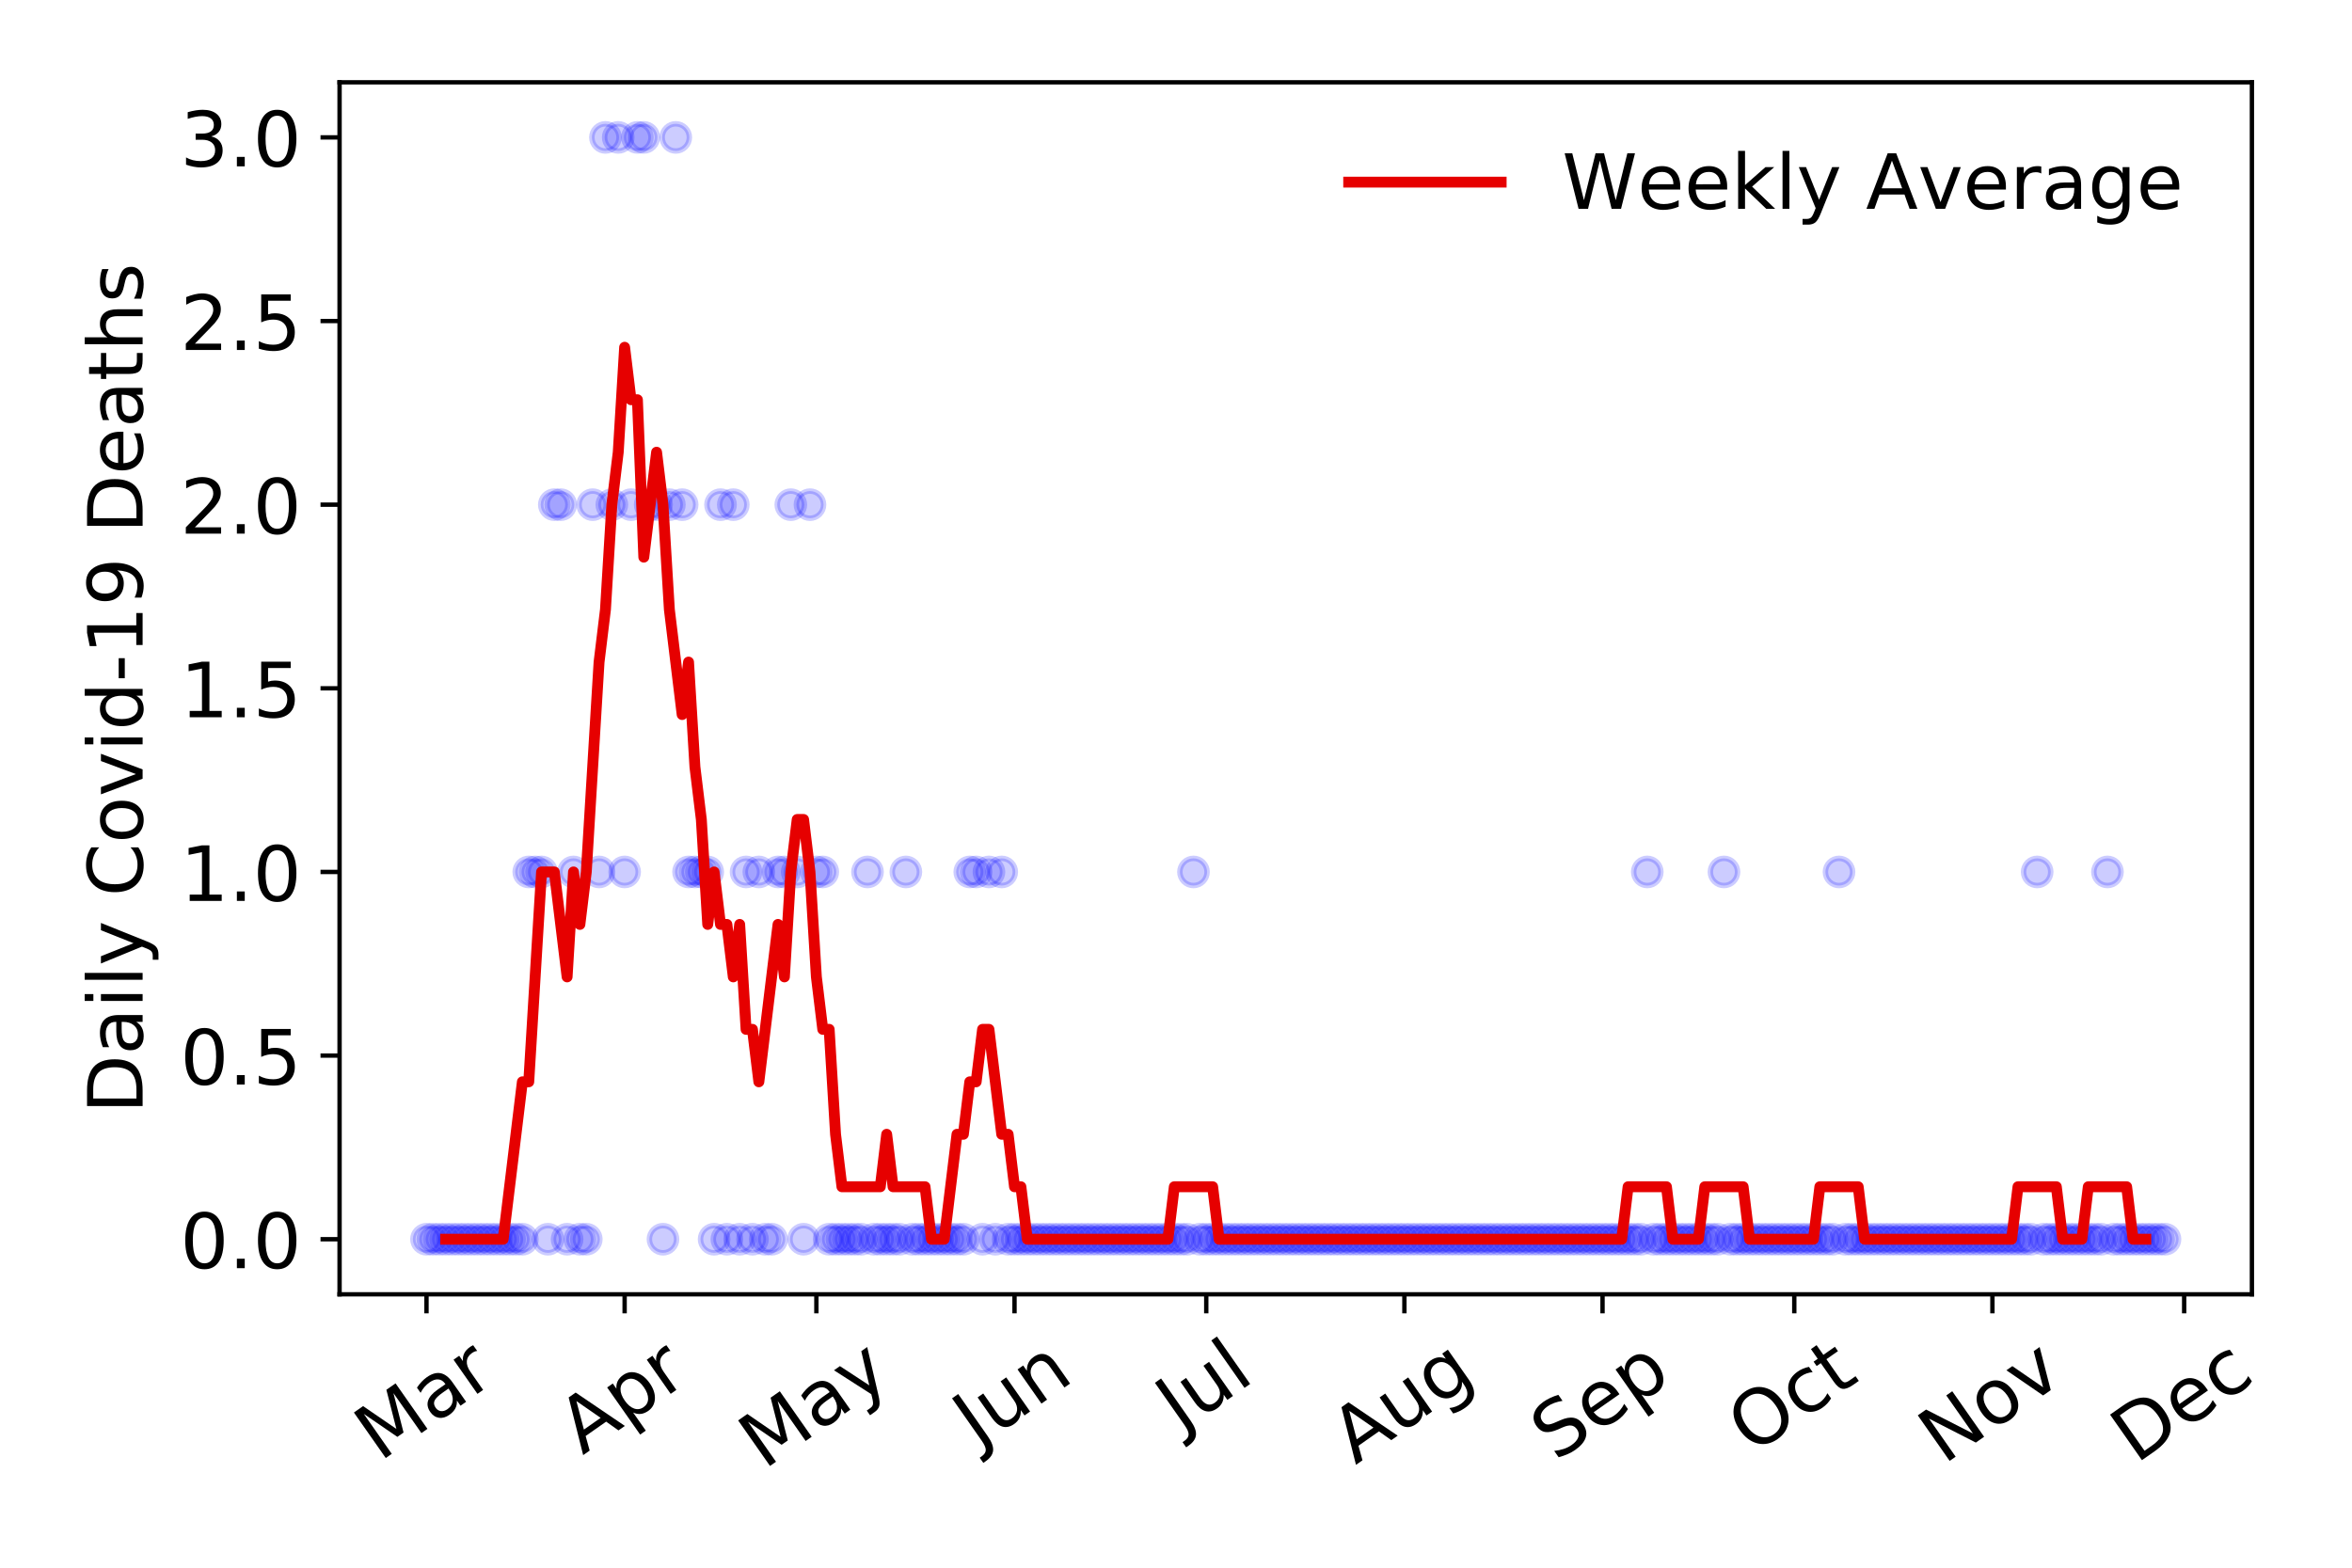<?xml version="1.0" encoding="utf-8" standalone="no"?>
<!DOCTYPE svg PUBLIC "-//W3C//DTD SVG 1.1//EN"
  "http://www.w3.org/Graphics/SVG/1.1/DTD/svg11.dtd">
<!-- Created with matplotlib (https://matplotlib.org/) -->
<svg height="288pt" version="1.1" viewBox="0 0 432 288" width="432pt" xmlns="http://www.w3.org/2000/svg" xmlns:xlink="http://www.w3.org/1999/xlink">
 <defs>
  <style type="text/css">
*{stroke-linecap:butt;stroke-linejoin:round;}
  </style>
 </defs>
 <g id="figure_1">
  <g id="patch_1">
   <path d="M 0 288 
L 432 288 
L 432 0 
L 0 0 
z
" style="fill:#ffffff;"/>
  </g>
  <g id="axes_1">
   <g id="patch_2">
    <path d="M 62.37 237.778 
L 413.616 237.778 
L 413.616 15.12 
L 62.37 15.12 
z
" style="fill:#ffffff;"/>
   </g>
   <g id="matplotlib.axis_1">
    <g id="xtick_1">
     <g id="line2d_1">
      <defs>
       <path d="M 0 0 
L 0 3.5 
" id="m9d9766a430" style="stroke:#000000;stroke-width:0.8;"/>
      </defs>
      <g>
       <use style="stroke:#000000;stroke-width:0.8;" x="78.336" xlink:href="#m9d9766a430" y="237.778"/>
      </g>
     </g>
     <g id="text_1">
      <!-- Mar -->
      <defs>
       <path d="M 9.812 72.906 
L 24.516 72.906 
L 43.109 23.297 
L 61.812 72.906 
L 76.516 72.906 
L 76.516 0 
L 66.891 0 
L 66.891 64.016 
L 48.094 14.016 
L 38.188 14.016 
L 19.391 64.016 
L 19.391 0 
L 9.812 0 
z
" id="DejaVuSans-77"/>
       <path d="M 34.281 27.484 
Q 23.391 27.484 19.188 25 
Q 14.984 22.516 14.984 16.5 
Q 14.984 11.719 18.141 8.906 
Q 21.297 6.109 26.703 6.109 
Q 34.188 6.109 38.703 11.406 
Q 43.219 16.703 43.219 25.484 
L 43.219 27.484 
z
M 52.203 31.203 
L 52.203 0 
L 43.219 0 
L 43.219 8.297 
Q 40.141 3.328 35.547 0.953 
Q 30.953 -1.422 24.312 -1.422 
Q 15.922 -1.422 10.953 3.297 
Q 6 8.016 6 15.922 
Q 6 25.141 12.172 29.828 
Q 18.359 34.516 30.609 34.516 
L 43.219 34.516 
L 43.219 35.406 
Q 43.219 41.609 39.141 45 
Q 35.062 48.391 27.688 48.391 
Q 23 48.391 18.547 47.266 
Q 14.109 46.141 10.016 43.891 
L 10.016 52.203 
Q 14.938 54.109 19.578 55.047 
Q 24.219 56 28.609 56 
Q 40.484 56 46.344 49.844 
Q 52.203 43.703 52.203 31.203 
z
" id="DejaVuSans-97"/>
       <path d="M 41.109 46.297 
Q 39.594 47.172 37.812 47.578 
Q 36.031 48 33.891 48 
Q 26.266 48 22.188 43.047 
Q 18.109 38.094 18.109 28.812 
L 18.109 0 
L 9.078 0 
L 9.078 54.688 
L 18.109 54.688 
L 18.109 46.188 
Q 20.953 51.172 25.484 53.578 
Q 30.031 56 36.531 56 
Q 37.453 56 38.578 55.875 
Q 39.703 55.766 41.062 55.516 
z
" id="DejaVuSans-114"/>
      </defs>
      <g transform="translate(69.733 268.643)rotate(-35)scale(0.14 -0.14)">
       <use xlink:href="#DejaVuSans-77"/>
       <use x="86.279" xlink:href="#DejaVuSans-97"/>
       <use x="147.559" xlink:href="#DejaVuSans-114"/>
      </g>
     </g>
    </g>
    <g id="xtick_2">
     <g id="line2d_2">
      <g>
       <use style="stroke:#000000;stroke-width:0.8;" x="114.728" xlink:href="#m9d9766a430" y="237.778"/>
      </g>
     </g>
     <g id="text_2">
      <!-- Apr -->
      <defs>
       <path d="M 34.188 63.188 
L 20.797 26.906 
L 47.609 26.906 
z
M 28.609 72.906 
L 39.797 72.906 
L 67.578 0 
L 57.328 0 
L 50.688 18.703 
L 17.828 18.703 
L 11.188 0 
L 0.781 0 
z
" id="DejaVuSans-65"/>
       <path d="M 18.109 8.203 
L 18.109 -20.797 
L 9.078 -20.797 
L 9.078 54.688 
L 18.109 54.688 
L 18.109 46.391 
Q 20.953 51.266 25.266 53.625 
Q 29.594 56 35.594 56 
Q 45.562 56 51.781 48.094 
Q 58.016 40.188 58.016 27.297 
Q 58.016 14.406 51.781 6.484 
Q 45.562 -1.422 35.594 -1.422 
Q 29.594 -1.422 25.266 0.953 
Q 20.953 3.328 18.109 8.203 
z
M 48.688 27.297 
Q 48.688 37.203 44.609 42.844 
Q 40.531 48.484 33.406 48.484 
Q 26.266 48.484 22.188 42.844 
Q 18.109 37.203 18.109 27.297 
Q 18.109 17.391 22.188 11.75 
Q 26.266 6.109 33.406 6.109 
Q 40.531 6.109 44.609 11.75 
Q 48.688 17.391 48.688 27.297 
z
" id="DejaVuSans-112"/>
      </defs>
      <g transform="translate(107.024 267.384)rotate(-35)scale(0.14 -0.14)">
       <use xlink:href="#DejaVuSans-65"/>
       <use x="68.408" xlink:href="#DejaVuSans-112"/>
       <use x="131.885" xlink:href="#DejaVuSans-114"/>
      </g>
     </g>
    </g>
    <g id="xtick_3">
     <g id="line2d_3">
      <g>
       <use style="stroke:#000000;stroke-width:0.8;" x="149.947" xlink:href="#m9d9766a430" y="237.778"/>
      </g>
     </g>
     <g id="text_3">
      <!-- May -->
      <defs>
       <path d="M 32.172 -5.078 
Q 28.375 -14.844 24.75 -17.812 
Q 21.141 -20.797 15.094 -20.797 
L 7.906 -20.797 
L 7.906 -13.281 
L 13.188 -13.281 
Q 16.891 -13.281 18.938 -11.516 
Q 21 -9.766 23.484 -3.219 
L 25.094 0.875 
L 2.984 54.688 
L 12.5 54.688 
L 29.594 11.922 
L 46.688 54.688 
L 56.203 54.688 
z
" id="DejaVuSans-121"/>
      </defs>
      <g transform="translate(140.307 270.094)rotate(-35)scale(0.14 -0.14)">
       <use xlink:href="#DejaVuSans-77"/>
       <use x="86.279" xlink:href="#DejaVuSans-97"/>
       <use x="147.559" xlink:href="#DejaVuSans-121"/>
      </g>
     </g>
    </g>
    <g id="xtick_4">
     <g id="line2d_4">
      <g>
       <use style="stroke:#000000;stroke-width:0.8;" x="186.339" xlink:href="#m9d9766a430" y="237.778"/>
      </g>
     </g>
     <g id="text_4">
      <!-- Jun -->
      <defs>
       <path d="M 9.812 72.906 
L 19.672 72.906 
L 19.672 5.078 
Q 19.672 -8.109 14.672 -14.062 
Q 9.672 -20.016 -1.422 -20.016 
L -5.172 -20.016 
L -5.172 -11.719 
L -2.094 -11.719 
Q 4.438 -11.719 7.125 -8.047 
Q 9.812 -4.391 9.812 5.078 
z
" id="DejaVuSans-74"/>
       <path d="M 8.5 21.578 
L 8.5 54.688 
L 17.484 54.688 
L 17.484 21.922 
Q 17.484 14.156 20.5 10.266 
Q 23.531 6.391 29.594 6.391 
Q 36.859 6.391 41.078 11.031 
Q 45.312 15.672 45.312 23.688 
L 45.312 54.688 
L 54.297 54.688 
L 54.297 0 
L 45.312 0 
L 45.312 8.406 
Q 42.047 3.422 37.719 1 
Q 33.406 -1.422 27.688 -1.422 
Q 18.266 -1.422 13.375 4.438 
Q 8.5 10.297 8.5 21.578 
z
M 31.109 56 
z
" id="DejaVuSans-117"/>
       <path d="M 54.891 33.016 
L 54.891 0 
L 45.906 0 
L 45.906 32.719 
Q 45.906 40.484 42.875 44.328 
Q 39.844 48.188 33.797 48.188 
Q 26.516 48.188 22.312 43.547 
Q 18.109 38.922 18.109 30.906 
L 18.109 0 
L 9.078 0 
L 9.078 54.688 
L 18.109 54.688 
L 18.109 46.188 
Q 21.344 51.125 25.703 53.562 
Q 30.078 56 35.797 56 
Q 45.219 56 50.047 50.172 
Q 54.891 44.344 54.891 33.016 
z
" id="DejaVuSans-110"/>
      </defs>
      <g transform="translate(179.596 266.039)rotate(-35)scale(0.14 -0.14)">
       <use xlink:href="#DejaVuSans-74"/>
       <use x="29.492" xlink:href="#DejaVuSans-117"/>
       <use x="92.871" xlink:href="#DejaVuSans-110"/>
      </g>
     </g>
    </g>
    <g id="xtick_5">
     <g id="line2d_5">
      <g>
       <use style="stroke:#000000;stroke-width:0.8;" x="221.558" xlink:href="#m9d9766a430" y="237.778"/>
      </g>
     </g>
     <g id="text_5">
      <!-- Jul -->
      <defs>
       <path d="M 9.422 75.984 
L 18.406 75.984 
L 18.406 0 
L 9.422 0 
z
" id="DejaVuSans-108"/>
      </defs>
      <g transform="translate(216.855 263.181)rotate(-35)scale(0.14 -0.14)">
       <use xlink:href="#DejaVuSans-74"/>
       <use x="29.492" xlink:href="#DejaVuSans-117"/>
       <use x="92.871" xlink:href="#DejaVuSans-108"/>
      </g>
     </g>
    </g>
    <g id="xtick_6">
     <g id="line2d_6">
      <g>
       <use style="stroke:#000000;stroke-width:0.8;" x="257.95" xlink:href="#m9d9766a430" y="237.778"/>
      </g>
     </g>
     <g id="text_6">
      <!-- Aug -->
      <defs>
       <path d="M 45.406 27.984 
Q 45.406 37.75 41.375 43.109 
Q 37.359 48.484 30.078 48.484 
Q 22.859 48.484 18.828 43.109 
Q 14.797 37.75 14.797 27.984 
Q 14.797 18.266 18.828 12.891 
Q 22.859 7.516 30.078 7.516 
Q 37.359 7.516 41.375 12.891 
Q 45.406 18.266 45.406 27.984 
z
M 54.391 6.781 
Q 54.391 -7.172 48.188 -13.984 
Q 42 -20.797 29.203 -20.797 
Q 24.469 -20.797 20.266 -20.094 
Q 16.062 -19.391 12.109 -17.922 
L 12.109 -9.188 
Q 16.062 -11.328 19.922 -12.344 
Q 23.781 -13.375 27.781 -13.375 
Q 36.625 -13.375 41.016 -8.766 
Q 45.406 -4.156 45.406 5.172 
L 45.406 9.625 
Q 42.625 4.781 38.281 2.391 
Q 33.938 0 27.875 0 
Q 17.828 0 11.672 7.656 
Q 5.516 15.328 5.516 27.984 
Q 5.516 40.672 11.672 48.328 
Q 17.828 56 27.875 56 
Q 33.938 56 38.281 53.609 
Q 42.625 51.219 45.406 46.391 
L 45.406 54.688 
L 54.391 54.688 
z
" id="DejaVuSans-103"/>
      </defs>
      <g transform="translate(248.97 269.172)rotate(-35)scale(0.14 -0.14)">
       <use xlink:href="#DejaVuSans-65"/>
       <use x="68.408" xlink:href="#DejaVuSans-117"/>
       <use x="131.787" xlink:href="#DejaVuSans-103"/>
      </g>
     </g>
    </g>
    <g id="xtick_7">
     <g id="line2d_7">
      <g>
       <use style="stroke:#000000;stroke-width:0.8;" x="294.343" xlink:href="#m9d9766a430" y="237.778"/>
      </g>
     </g>
     <g id="text_7">
      <!-- Sep -->
      <defs>
       <path d="M 53.516 70.516 
L 53.516 60.891 
Q 47.906 63.578 42.922 64.891 
Q 37.938 66.219 33.297 66.219 
Q 25.25 66.219 20.875 63.094 
Q 16.5 59.969 16.5 54.203 
Q 16.5 49.359 19.406 46.891 
Q 22.312 44.438 30.422 42.922 
L 36.375 41.703 
Q 47.406 39.594 52.656 34.297 
Q 57.906 29 57.906 20.125 
Q 57.906 9.516 50.797 4.047 
Q 43.703 -1.422 29.984 -1.422 
Q 24.812 -1.422 18.969 -0.25 
Q 13.141 0.922 6.891 3.219 
L 6.891 13.375 
Q 12.891 10.016 18.656 8.297 
Q 24.422 6.594 29.984 6.594 
Q 38.422 6.594 43.016 9.906 
Q 47.609 13.234 47.609 19.391 
Q 47.609 24.75 44.312 27.781 
Q 41.016 30.812 33.5 32.328 
L 27.484 33.5 
Q 16.453 35.688 11.516 40.375 
Q 6.594 45.062 6.594 53.422 
Q 6.594 63.094 13.406 68.656 
Q 20.219 74.219 32.172 74.219 
Q 37.312 74.219 42.625 73.281 
Q 47.953 72.359 53.516 70.516 
z
" id="DejaVuSans-83"/>
       <path d="M 56.203 29.594 
L 56.203 25.203 
L 14.891 25.203 
Q 15.484 15.922 20.484 11.062 
Q 25.484 6.203 34.422 6.203 
Q 39.594 6.203 44.453 7.469 
Q 49.312 8.734 54.109 11.281 
L 54.109 2.781 
Q 49.266 0.734 44.188 -0.344 
Q 39.109 -1.422 33.891 -1.422 
Q 20.797 -1.422 13.156 6.188 
Q 5.516 13.812 5.516 26.812 
Q 5.516 40.234 12.766 48.109 
Q 20.016 56 32.328 56 
Q 43.359 56 49.781 48.891 
Q 56.203 41.797 56.203 29.594 
z
M 47.219 32.234 
Q 47.125 39.594 43.094 43.984 
Q 39.062 48.391 32.422 48.391 
Q 24.906 48.391 20.391 44.141 
Q 15.875 39.891 15.188 32.172 
z
" id="DejaVuSans-101"/>
      </defs>
      <g transform="translate(285.75 268.629)rotate(-35)scale(0.14 -0.14)">
       <use xlink:href="#DejaVuSans-83"/>
       <use x="63.477" xlink:href="#DejaVuSans-101"/>
       <use x="125" xlink:href="#DejaVuSans-112"/>
      </g>
     </g>
    </g>
    <g id="xtick_8">
     <g id="line2d_8">
      <g>
       <use style="stroke:#000000;stroke-width:0.8;" x="329.561" xlink:href="#m9d9766a430" y="237.778"/>
      </g>
     </g>
     <g id="text_8">
      <!-- Oct -->
      <defs>
       <path d="M 39.406 66.219 
Q 28.656 66.219 22.328 58.203 
Q 16.016 50.203 16.016 36.375 
Q 16.016 22.609 22.328 14.594 
Q 28.656 6.594 39.406 6.594 
Q 50.141 6.594 56.422 14.594 
Q 62.703 22.609 62.703 36.375 
Q 62.703 50.203 56.422 58.203 
Q 50.141 66.219 39.406 66.219 
z
M 39.406 74.219 
Q 54.734 74.219 63.906 63.938 
Q 73.094 53.656 73.094 36.375 
Q 73.094 19.141 63.906 8.859 
Q 54.734 -1.422 39.406 -1.422 
Q 24.031 -1.422 14.812 8.828 
Q 5.609 19.094 5.609 36.375 
Q 5.609 53.656 14.812 63.938 
Q 24.031 74.219 39.406 74.219 
z
" id="DejaVuSans-79"/>
       <path d="M 48.781 52.594 
L 48.781 44.188 
Q 44.969 46.297 41.141 47.344 
Q 37.312 48.391 33.406 48.391 
Q 24.656 48.391 19.812 42.844 
Q 14.984 37.312 14.984 27.297 
Q 14.984 17.281 19.812 11.734 
Q 24.656 6.203 33.406 6.203 
Q 37.312 6.203 41.141 7.25 
Q 44.969 8.297 48.781 10.406 
L 48.781 2.094 
Q 45.016 0.344 40.984 -0.531 
Q 36.969 -1.422 32.422 -1.422 
Q 20.062 -1.422 12.781 6.344 
Q 5.516 14.109 5.516 27.297 
Q 5.516 40.672 12.859 48.328 
Q 20.219 56 33.016 56 
Q 37.156 56 41.109 55.141 
Q 45.062 54.297 48.781 52.594 
z
" id="DejaVuSans-99"/>
       <path d="M 18.312 70.219 
L 18.312 54.688 
L 36.812 54.688 
L 36.812 47.703 
L 18.312 47.703 
L 18.312 18.016 
Q 18.312 11.328 20.141 9.422 
Q 21.969 7.516 27.594 7.516 
L 36.812 7.516 
L 36.812 0 
L 27.594 0 
Q 17.188 0 13.234 3.875 
Q 9.281 7.766 9.281 18.016 
L 9.281 47.703 
L 2.688 47.703 
L 2.688 54.688 
L 9.281 54.688 
L 9.281 70.219 
z
" id="DejaVuSans-116"/>
      </defs>
      <g transform="translate(321.863 267.377)rotate(-35)scale(0.14 -0.14)">
       <use xlink:href="#DejaVuSans-79"/>
       <use x="78.711" xlink:href="#DejaVuSans-99"/>
       <use x="133.691" xlink:href="#DejaVuSans-116"/>
      </g>
     </g>
    </g>
    <g id="xtick_9">
     <g id="line2d_9">
      <g>
       <use style="stroke:#000000;stroke-width:0.8;" x="365.954" xlink:href="#m9d9766a430" y="237.778"/>
      </g>
     </g>
     <g id="text_9">
      <!-- Nov -->
      <defs>
       <path d="M 9.812 72.906 
L 23.094 72.906 
L 55.422 11.922 
L 55.422 72.906 
L 64.984 72.906 
L 64.984 0 
L 51.703 0 
L 19.391 60.984 
L 19.391 0 
L 9.812 0 
z
" id="DejaVuSans-78"/>
       <path d="M 30.609 48.391 
Q 23.391 48.391 19.188 42.75 
Q 14.984 37.109 14.984 27.297 
Q 14.984 17.484 19.156 11.844 
Q 23.344 6.203 30.609 6.203 
Q 37.797 6.203 41.984 11.859 
Q 46.188 17.531 46.188 27.297 
Q 46.188 37.016 41.984 42.703 
Q 37.797 48.391 30.609 48.391 
z
M 30.609 56 
Q 42.328 56 49.016 48.375 
Q 55.719 40.766 55.719 27.297 
Q 55.719 13.875 49.016 6.219 
Q 42.328 -1.422 30.609 -1.422 
Q 18.844 -1.422 12.172 6.219 
Q 5.516 13.875 5.516 27.297 
Q 5.516 40.766 12.172 48.375 
Q 18.844 56 30.609 56 
z
" id="DejaVuSans-111"/>
       <path d="M 2.984 54.688 
L 12.5 54.688 
L 29.594 8.797 
L 46.688 54.688 
L 56.203 54.688 
L 35.688 0 
L 23.484 0 
z
" id="DejaVuSans-118"/>
      </defs>
      <g transform="translate(356.978 269.166)rotate(-35)scale(0.14 -0.14)">
       <use xlink:href="#DejaVuSans-78"/>
       <use x="74.805" xlink:href="#DejaVuSans-111"/>
       <use x="135.986" xlink:href="#DejaVuSans-118"/>
      </g>
     </g>
    </g>
    <g id="xtick_10">
     <g id="line2d_10">
      <g>
       <use style="stroke:#000000;stroke-width:0.8;" x="401.173" xlink:href="#m9d9766a430" y="237.778"/>
      </g>
     </g>
     <g id="text_10">
      <!-- Dec -->
      <defs>
       <path d="M 19.672 64.797 
L 19.672 8.109 
L 31.594 8.109 
Q 46.688 8.109 53.688 14.938 
Q 60.688 21.781 60.688 36.531 
Q 60.688 51.172 53.688 57.984 
Q 46.688 64.797 31.594 64.797 
z
M 9.812 72.906 
L 30.078 72.906 
Q 51.266 72.906 61.172 64.094 
Q 71.094 55.281 71.094 36.531 
Q 71.094 17.672 61.125 8.828 
Q 51.172 0 30.078 0 
L 9.812 0 
z
" id="DejaVuSans-68"/>
      </defs>
      <g transform="translate(392.292 269.032)rotate(-35)scale(0.14 -0.14)">
       <use xlink:href="#DejaVuSans-68"/>
       <use x="77.002" xlink:href="#DejaVuSans-101"/>
       <use x="138.525" xlink:href="#DejaVuSans-99"/>
      </g>
     </g>
    </g>
   </g>
   <g id="matplotlib.axis_2">
    <g id="ytick_1">
     <g id="line2d_11">
      <defs>
       <path d="M 0 0 
L -3.5 0 
" id="mbe0a1967c5" style="stroke:#000000;stroke-width:0.8;"/>
      </defs>
      <g>
       <use style="stroke:#000000;stroke-width:0.8;" x="62.37" xlink:href="#mbe0a1967c5" y="227.657"/>
      </g>
     </g>
     <g id="text_11">
      <!-- 0.0 -->
      <defs>
       <path d="M 31.781 66.406 
Q 24.172 66.406 20.328 58.906 
Q 16.5 51.422 16.5 36.375 
Q 16.5 21.391 20.328 13.891 
Q 24.172 6.391 31.781 6.391 
Q 39.453 6.391 43.281 13.891 
Q 47.125 21.391 47.125 36.375 
Q 47.125 51.422 43.281 58.906 
Q 39.453 66.406 31.781 66.406 
z
M 31.781 74.219 
Q 44.047 74.219 50.516 64.516 
Q 56.984 54.828 56.984 36.375 
Q 56.984 17.969 50.516 8.266 
Q 44.047 -1.422 31.781 -1.422 
Q 19.531 -1.422 13.062 8.266 
Q 6.594 17.969 6.594 36.375 
Q 6.594 54.828 13.062 64.516 
Q 19.531 74.219 31.781 74.219 
z
" id="DejaVuSans-48"/>
       <path d="M 10.688 12.406 
L 21 12.406 
L 21 0 
L 10.688 0 
z
" id="DejaVuSans-46"/>
      </defs>
      <g transform="translate(33.106 232.976)scale(0.14 -0.14)">
       <use xlink:href="#DejaVuSans-48"/>
       <use x="63.623" xlink:href="#DejaVuSans-46"/>
       <use x="95.41" xlink:href="#DejaVuSans-48"/>
      </g>
     </g>
    </g>
    <g id="ytick_2">
     <g id="line2d_12">
      <g>
       <use style="stroke:#000000;stroke-width:0.8;" x="62.37" xlink:href="#mbe0a1967c5" y="193.921"/>
      </g>
     </g>
     <g id="text_12">
      <!-- 0.5 -->
      <defs>
       <path d="M 10.797 72.906 
L 49.516 72.906 
L 49.516 64.594 
L 19.828 64.594 
L 19.828 46.734 
Q 21.969 47.469 24.109 47.828 
Q 26.266 48.188 28.422 48.188 
Q 40.625 48.188 47.75 41.5 
Q 54.891 34.812 54.891 23.391 
Q 54.891 11.625 47.562 5.094 
Q 40.234 -1.422 26.906 -1.422 
Q 22.312 -1.422 17.547 -0.641 
Q 12.797 0.141 7.719 1.703 
L 7.719 11.625 
Q 12.109 9.234 16.797 8.062 
Q 21.484 6.891 26.703 6.891 
Q 35.156 6.891 40.078 11.328 
Q 45.016 15.766 45.016 23.391 
Q 45.016 31 40.078 35.438 
Q 35.156 39.891 26.703 39.891 
Q 22.75 39.891 18.812 39.016 
Q 14.891 38.141 10.797 36.281 
z
" id="DejaVuSans-53"/>
      </defs>
      <g transform="translate(33.106 199.24)scale(0.14 -0.14)">
       <use xlink:href="#DejaVuSans-48"/>
       <use x="63.623" xlink:href="#DejaVuSans-46"/>
       <use x="95.41" xlink:href="#DejaVuSans-53"/>
      </g>
     </g>
    </g>
    <g id="ytick_3">
     <g id="line2d_13">
      <g>
       <use style="stroke:#000000;stroke-width:0.8;" x="62.37" xlink:href="#mbe0a1967c5" y="160.185"/>
      </g>
     </g>
     <g id="text_13">
      <!-- 1.0 -->
      <defs>
       <path d="M 12.406 8.297 
L 28.516 8.297 
L 28.516 63.922 
L 10.984 60.406 
L 10.984 69.391 
L 28.422 72.906 
L 38.281 72.906 
L 38.281 8.297 
L 54.391 8.297 
L 54.391 0 
L 12.406 0 
z
" id="DejaVuSans-49"/>
      </defs>
      <g transform="translate(33.106 165.504)scale(0.14 -0.14)">
       <use xlink:href="#DejaVuSans-49"/>
       <use x="63.623" xlink:href="#DejaVuSans-46"/>
       <use x="95.41" xlink:href="#DejaVuSans-48"/>
      </g>
     </g>
    </g>
    <g id="ytick_4">
     <g id="line2d_14">
      <g>
       <use style="stroke:#000000;stroke-width:0.8;" x="62.37" xlink:href="#mbe0a1967c5" y="126.449"/>
      </g>
     </g>
     <g id="text_14">
      <!-- 1.5 -->
      <g transform="translate(33.106 131.768)scale(0.14 -0.14)">
       <use xlink:href="#DejaVuSans-49"/>
       <use x="63.623" xlink:href="#DejaVuSans-46"/>
       <use x="95.41" xlink:href="#DejaVuSans-53"/>
      </g>
     </g>
    </g>
    <g id="ytick_5">
     <g id="line2d_15">
      <g>
       <use style="stroke:#000000;stroke-width:0.8;" x="62.37" xlink:href="#mbe0a1967c5" y="92.713"/>
      </g>
     </g>
     <g id="text_15">
      <!-- 2.0 -->
      <defs>
       <path d="M 19.188 8.297 
L 53.609 8.297 
L 53.609 0 
L 7.328 0 
L 7.328 8.297 
Q 12.938 14.109 22.625 23.891 
Q 32.328 33.688 34.812 36.531 
Q 39.547 41.844 41.422 45.531 
Q 43.312 49.219 43.312 52.781 
Q 43.312 58.594 39.234 62.25 
Q 35.156 65.922 28.609 65.922 
Q 23.969 65.922 18.812 64.312 
Q 13.672 62.703 7.812 59.422 
L 7.812 69.391 
Q 13.766 71.781 18.938 73 
Q 24.125 74.219 28.422 74.219 
Q 39.75 74.219 46.484 68.547 
Q 53.219 62.891 53.219 53.422 
Q 53.219 48.922 51.531 44.891 
Q 49.859 40.875 45.406 35.406 
Q 44.188 33.984 37.641 27.219 
Q 31.109 20.453 19.188 8.297 
z
" id="DejaVuSans-50"/>
      </defs>
      <g transform="translate(33.106 98.032)scale(0.14 -0.14)">
       <use xlink:href="#DejaVuSans-50"/>
       <use x="63.623" xlink:href="#DejaVuSans-46"/>
       <use x="95.41" xlink:href="#DejaVuSans-48"/>
      </g>
     </g>
    </g>
    <g id="ytick_6">
     <g id="line2d_16">
      <g>
       <use style="stroke:#000000;stroke-width:0.8;" x="62.37" xlink:href="#mbe0a1967c5" y="58.977"/>
      </g>
     </g>
     <g id="text_16">
      <!-- 2.5 -->
      <g transform="translate(33.106 64.296)scale(0.14 -0.14)">
       <use xlink:href="#DejaVuSans-50"/>
       <use x="63.623" xlink:href="#DejaVuSans-46"/>
       <use x="95.41" xlink:href="#DejaVuSans-53"/>
      </g>
     </g>
    </g>
    <g id="ytick_7">
     <g id="line2d_17">
      <g>
       <use style="stroke:#000000;stroke-width:0.8;" x="62.37" xlink:href="#mbe0a1967c5" y="25.241"/>
      </g>
     </g>
     <g id="text_17">
      <!-- 3.0 -->
      <defs>
       <path d="M 40.578 39.312 
Q 47.656 37.797 51.625 33 
Q 55.609 28.219 55.609 21.188 
Q 55.609 10.406 48.188 4.484 
Q 40.766 -1.422 27.094 -1.422 
Q 22.516 -1.422 17.656 -0.516 
Q 12.797 0.391 7.625 2.203 
L 7.625 11.719 
Q 11.719 9.328 16.594 8.109 
Q 21.484 6.891 26.812 6.891 
Q 36.078 6.891 40.938 10.547 
Q 45.797 14.203 45.797 21.188 
Q 45.797 27.641 41.281 31.266 
Q 36.766 34.906 28.719 34.906 
L 20.219 34.906 
L 20.219 43.016 
L 29.109 43.016 
Q 36.375 43.016 40.234 45.922 
Q 44.094 48.828 44.094 54.297 
Q 44.094 59.906 40.109 62.906 
Q 36.141 65.922 28.719 65.922 
Q 24.656 65.922 20.016 65.031 
Q 15.375 64.156 9.812 62.312 
L 9.812 71.094 
Q 15.438 72.656 20.344 73.438 
Q 25.25 74.219 29.594 74.219 
Q 40.828 74.219 47.359 69.109 
Q 53.906 64.016 53.906 55.328 
Q 53.906 49.266 50.438 45.094 
Q 46.969 40.922 40.578 39.312 
z
" id="DejaVuSans-51"/>
      </defs>
      <g transform="translate(33.106 30.56)scale(0.14 -0.14)">
       <use xlink:href="#DejaVuSans-51"/>
       <use x="63.623" xlink:href="#DejaVuSans-46"/>
       <use x="95.41" xlink:href="#DejaVuSans-48"/>
      </g>
     </g>
    </g>
    <g id="text_18">
     <!-- Daily Covid-19 Deaths -->
     <defs>
      <path d="M 9.422 54.688 
L 18.406 54.688 
L 18.406 0 
L 9.422 0 
z
M 9.422 75.984 
L 18.406 75.984 
L 18.406 64.594 
L 9.422 64.594 
z
" id="DejaVuSans-105"/>
      <path id="DejaVuSans-32"/>
      <path d="M 64.406 67.281 
L 64.406 56.891 
Q 59.422 61.531 53.781 63.812 
Q 48.141 66.109 41.797 66.109 
Q 29.297 66.109 22.656 58.469 
Q 16.016 50.828 16.016 36.375 
Q 16.016 21.969 22.656 14.328 
Q 29.297 6.688 41.797 6.688 
Q 48.141 6.688 53.781 8.984 
Q 59.422 11.281 64.406 15.922 
L 64.406 5.609 
Q 59.234 2.094 53.438 0.328 
Q 47.656 -1.422 41.219 -1.422 
Q 24.656 -1.422 15.125 8.703 
Q 5.609 18.844 5.609 36.375 
Q 5.609 53.953 15.125 64.078 
Q 24.656 74.219 41.219 74.219 
Q 47.75 74.219 53.531 72.484 
Q 59.328 70.75 64.406 67.281 
z
" id="DejaVuSans-67"/>
      <path d="M 45.406 46.391 
L 45.406 75.984 
L 54.391 75.984 
L 54.391 0 
L 45.406 0 
L 45.406 8.203 
Q 42.578 3.328 38.25 0.953 
Q 33.938 -1.422 27.875 -1.422 
Q 17.969 -1.422 11.734 6.484 
Q 5.516 14.406 5.516 27.297 
Q 5.516 40.188 11.734 48.094 
Q 17.969 56 27.875 56 
Q 33.938 56 38.25 53.625 
Q 42.578 51.266 45.406 46.391 
z
M 14.797 27.297 
Q 14.797 17.391 18.875 11.75 
Q 22.953 6.109 30.078 6.109 
Q 37.203 6.109 41.297 11.75 
Q 45.406 17.391 45.406 27.297 
Q 45.406 37.203 41.297 42.844 
Q 37.203 48.484 30.078 48.484 
Q 22.953 48.484 18.875 42.844 
Q 14.797 37.203 14.797 27.297 
z
" id="DejaVuSans-100"/>
      <path d="M 4.891 31.391 
L 31.203 31.391 
L 31.203 23.391 
L 4.891 23.391 
z
" id="DejaVuSans-45"/>
      <path d="M 10.984 1.516 
L 10.984 10.5 
Q 14.703 8.734 18.5 7.812 
Q 22.312 6.891 25.984 6.891 
Q 35.75 6.891 40.891 13.453 
Q 46.047 20.016 46.781 33.406 
Q 43.953 29.203 39.594 26.953 
Q 35.25 24.703 29.984 24.703 
Q 19.047 24.703 12.672 31.312 
Q 6.297 37.938 6.297 49.422 
Q 6.297 60.641 12.938 67.422 
Q 19.578 74.219 30.609 74.219 
Q 43.266 74.219 49.922 64.516 
Q 56.594 54.828 56.594 36.375 
Q 56.594 19.141 48.406 8.859 
Q 40.234 -1.422 26.422 -1.422 
Q 22.703 -1.422 18.891 -0.688 
Q 15.094 0.047 10.984 1.516 
z
M 30.609 32.422 
Q 37.25 32.422 41.125 36.953 
Q 45.016 41.5 45.016 49.422 
Q 45.016 57.281 41.125 61.844 
Q 37.25 66.406 30.609 66.406 
Q 23.969 66.406 20.094 61.844 
Q 16.219 57.281 16.219 49.422 
Q 16.219 41.5 20.094 36.953 
Q 23.969 32.422 30.609 32.422 
z
" id="DejaVuSans-57"/>
      <path d="M 54.891 33.016 
L 54.891 0 
L 45.906 0 
L 45.906 32.719 
Q 45.906 40.484 42.875 44.328 
Q 39.844 48.188 33.797 48.188 
Q 26.516 48.188 22.312 43.547 
Q 18.109 38.922 18.109 30.906 
L 18.109 0 
L 9.078 0 
L 9.078 75.984 
L 18.109 75.984 
L 18.109 46.188 
Q 21.344 51.125 25.703 53.562 
Q 30.078 56 35.797 56 
Q 45.219 56 50.047 50.172 
Q 54.891 44.344 54.891 33.016 
z
" id="DejaVuSans-104"/>
      <path d="M 44.281 53.078 
L 44.281 44.578 
Q 40.484 46.531 36.375 47.5 
Q 32.281 48.484 27.875 48.484 
Q 21.188 48.484 17.844 46.438 
Q 14.5 44.391 14.5 40.281 
Q 14.5 37.156 16.891 35.375 
Q 19.281 33.594 26.516 31.984 
L 29.594 31.297 
Q 39.156 29.25 43.188 25.516 
Q 47.219 21.781 47.219 15.094 
Q 47.219 7.469 41.188 3.016 
Q 35.156 -1.422 24.609 -1.422 
Q 20.219 -1.422 15.453 -0.562 
Q 10.688 0.297 5.422 2 
L 5.422 11.281 
Q 10.406 8.688 15.234 7.391 
Q 20.062 6.109 24.812 6.109 
Q 31.156 6.109 34.562 8.281 
Q 37.984 10.453 37.984 14.406 
Q 37.984 18.062 35.516 20.016 
Q 33.062 21.969 24.703 23.781 
L 21.578 24.516 
Q 13.234 26.266 9.516 29.906 
Q 5.812 33.547 5.812 39.891 
Q 5.812 47.609 11.281 51.797 
Q 16.75 56 26.812 56 
Q 31.781 56 36.172 55.266 
Q 40.578 54.547 44.281 53.078 
z
" id="DejaVuSans-115"/>
     </defs>
     <g transform="translate(26.194 204.56)rotate(-90)scale(0.14 -0.14)">
      <use xlink:href="#DejaVuSans-68"/>
      <use x="77.002" xlink:href="#DejaVuSans-97"/>
      <use x="138.281" xlink:href="#DejaVuSans-105"/>
      <use x="166.064" xlink:href="#DejaVuSans-108"/>
      <use x="193.848" xlink:href="#DejaVuSans-121"/>
      <use x="253.027" xlink:href="#DejaVuSans-32"/>
      <use x="284.814" xlink:href="#DejaVuSans-67"/>
      <use x="354.639" xlink:href="#DejaVuSans-111"/>
      <use x="415.82" xlink:href="#DejaVuSans-118"/>
      <use x="475" xlink:href="#DejaVuSans-105"/>
      <use x="502.783" xlink:href="#DejaVuSans-100"/>
      <use x="566.26" xlink:href="#DejaVuSans-45"/>
      <use x="602.344" xlink:href="#DejaVuSans-49"/>
      <use x="665.967" xlink:href="#DejaVuSans-57"/>
      <use x="729.59" xlink:href="#DejaVuSans-32"/>
      <use x="761.377" xlink:href="#DejaVuSans-68"/>
      <use x="838.379" xlink:href="#DejaVuSans-101"/>
      <use x="899.902" xlink:href="#DejaVuSans-97"/>
      <use x="961.182" xlink:href="#DejaVuSans-116"/>
      <use x="1000.391" xlink:href="#DejaVuSans-104"/>
      <use x="1063.77" xlink:href="#DejaVuSans-115"/>
     </g>
    </g>
   </g>
   <g id="line2d_18">
    <defs>
     <path d="M 0 2.5 
C 0.663 2.5 1.299 2.237 1.768 1.768 
C 2.237 1.299 2.5 0.663 2.5 0 
C 2.5 -0.663 2.237 -1.299 1.768 -1.768 
C 1.299 -2.237 0.663 -2.5 0 -2.5 
C -0.663 -2.5 -1.299 -2.237 -1.768 -1.768 
C -2.237 -1.299 -2.5 -0.663 -2.5 0 
C -2.5 0.663 -2.237 1.299 -1.768 1.768 
C -1.299 2.237 -0.663 2.5 0 2.5 
z
" id="ma6f409af2c" style="stroke:#0000ff;stroke-opacity:0.2;"/>
    </defs>
    <g clip-path="url(#p444438197a)">
     <use style="fill:#0000ff;fill-opacity:0.2;stroke:#0000ff;stroke-opacity:0.2;" x="78.336" xlink:href="#ma6f409af2c" y="227.657"/>
     <use style="fill:#0000ff;fill-opacity:0.2;stroke:#0000ff;stroke-opacity:0.2;" x="79.51" xlink:href="#ma6f409af2c" y="227.657"/>
     <use style="fill:#0000ff;fill-opacity:0.2;stroke:#0000ff;stroke-opacity:0.2;" x="80.684" xlink:href="#ma6f409af2c" y="227.657"/>
     <use style="fill:#0000ff;fill-opacity:0.2;stroke:#0000ff;stroke-opacity:0.2;" x="81.858" xlink:href="#ma6f409af2c" y="227.657"/>
     <use style="fill:#0000ff;fill-opacity:0.2;stroke:#0000ff;stroke-opacity:0.2;" x="83.032" xlink:href="#ma6f409af2c" y="227.657"/>
     <use style="fill:#0000ff;fill-opacity:0.2;stroke:#0000ff;stroke-opacity:0.2;" x="84.206" xlink:href="#ma6f409af2c" y="227.657"/>
     <use style="fill:#0000ff;fill-opacity:0.2;stroke:#0000ff;stroke-opacity:0.2;" x="85.379" xlink:href="#ma6f409af2c" y="227.657"/>
     <use style="fill:#0000ff;fill-opacity:0.2;stroke:#0000ff;stroke-opacity:0.2;" x="86.553" xlink:href="#ma6f409af2c" y="227.657"/>
     <use style="fill:#0000ff;fill-opacity:0.2;stroke:#0000ff;stroke-opacity:0.2;" x="87.727" xlink:href="#ma6f409af2c" y="227.657"/>
     <use style="fill:#0000ff;fill-opacity:0.2;stroke:#0000ff;stroke-opacity:0.2;" x="88.901" xlink:href="#ma6f409af2c" y="227.657"/>
     <use style="fill:#0000ff;fill-opacity:0.2;stroke:#0000ff;stroke-opacity:0.2;" x="90.075" xlink:href="#ma6f409af2c" y="227.657"/>
     <use style="fill:#0000ff;fill-opacity:0.2;stroke:#0000ff;stroke-opacity:0.2;" x="91.249" xlink:href="#ma6f409af2c" y="227.657"/>
     <use style="fill:#0000ff;fill-opacity:0.2;stroke:#0000ff;stroke-opacity:0.2;" x="92.423" xlink:href="#ma6f409af2c" y="227.657"/>
     <use style="fill:#0000ff;fill-opacity:0.2;stroke:#0000ff;stroke-opacity:0.2;" x="93.597" xlink:href="#ma6f409af2c" y="227.657"/>
     <use style="fill:#0000ff;fill-opacity:0.2;stroke:#0000ff;stroke-opacity:0.2;" x="94.771" xlink:href="#ma6f409af2c" y="227.657"/>
     <use style="fill:#0000ff;fill-opacity:0.2;stroke:#0000ff;stroke-opacity:0.2;" x="95.945" xlink:href="#ma6f409af2c" y="227.657"/>
     <use style="fill:#0000ff;fill-opacity:0.2;stroke:#0000ff;stroke-opacity:0.2;" x="97.119" xlink:href="#ma6f409af2c" y="160.185"/>
     <use style="fill:#0000ff;fill-opacity:0.2;stroke:#0000ff;stroke-opacity:0.2;" x="98.293" xlink:href="#ma6f409af2c" y="160.185"/>
     <use style="fill:#0000ff;fill-opacity:0.2;stroke:#0000ff;stroke-opacity:0.2;" x="99.467" xlink:href="#ma6f409af2c" y="160.185"/>
     <use style="fill:#0000ff;fill-opacity:0.2;stroke:#0000ff;stroke-opacity:0.2;" x="100.641" xlink:href="#ma6f409af2c" y="227.657"/>
     <use style="fill:#0000ff;fill-opacity:0.2;stroke:#0000ff;stroke-opacity:0.2;" x="101.815" xlink:href="#ma6f409af2c" y="92.713"/>
     <use style="fill:#0000ff;fill-opacity:0.2;stroke:#0000ff;stroke-opacity:0.2;" x="102.989" xlink:href="#ma6f409af2c" y="92.713"/>
     <use style="fill:#0000ff;fill-opacity:0.2;stroke:#0000ff;stroke-opacity:0.2;" x="104.163" xlink:href="#ma6f409af2c" y="227.657"/>
     <use style="fill:#0000ff;fill-opacity:0.2;stroke:#0000ff;stroke-opacity:0.2;" x="105.337" xlink:href="#ma6f409af2c" y="160.185"/>
     <use style="fill:#0000ff;fill-opacity:0.2;stroke:#0000ff;stroke-opacity:0.2;" x="106.511" xlink:href="#ma6f409af2c" y="227.657"/>
     <use style="fill:#0000ff;fill-opacity:0.2;stroke:#0000ff;stroke-opacity:0.2;" x="107.685" xlink:href="#ma6f409af2c" y="227.657"/>
     <use style="fill:#0000ff;fill-opacity:0.2;stroke:#0000ff;stroke-opacity:0.2;" x="108.859" xlink:href="#ma6f409af2c" y="92.713"/>
     <use style="fill:#0000ff;fill-opacity:0.2;stroke:#0000ff;stroke-opacity:0.2;" x="110.032" xlink:href="#ma6f409af2c" y="160.185"/>
     <use style="fill:#0000ff;fill-opacity:0.2;stroke:#0000ff;stroke-opacity:0.2;" x="111.206" xlink:href="#ma6f409af2c" y="25.241"/>
     <use style="fill:#0000ff;fill-opacity:0.2;stroke:#0000ff;stroke-opacity:0.2;" x="112.38" xlink:href="#ma6f409af2c" y="92.713"/>
     <use style="fill:#0000ff;fill-opacity:0.2;stroke:#0000ff;stroke-opacity:0.2;" x="113.554" xlink:href="#ma6f409af2c" y="25.241"/>
     <use style="fill:#0000ff;fill-opacity:0.2;stroke:#0000ff;stroke-opacity:0.2;" x="114.728" xlink:href="#ma6f409af2c" y="160.185"/>
     <use style="fill:#0000ff;fill-opacity:0.2;stroke:#0000ff;stroke-opacity:0.2;" x="115.902" xlink:href="#ma6f409af2c" y="92.713"/>
     <use style="fill:#0000ff;fill-opacity:0.2;stroke:#0000ff;stroke-opacity:0.2;" x="117.076" xlink:href="#ma6f409af2c" y="25.241"/>
     <use style="fill:#0000ff;fill-opacity:0.2;stroke:#0000ff;stroke-opacity:0.2;" x="118.25" xlink:href="#ma6f409af2c" y="25.241"/>
     <use style="fill:#0000ff;fill-opacity:0.2;stroke:#0000ff;stroke-opacity:0.2;" x="119.424" xlink:href="#ma6f409af2c" y="92.713"/>
     <use style="fill:#0000ff;fill-opacity:0.2;stroke:#0000ff;stroke-opacity:0.2;" x="120.598" xlink:href="#ma6f409af2c" y="92.713"/>
     <use style="fill:#0000ff;fill-opacity:0.2;stroke:#0000ff;stroke-opacity:0.2;" x="121.772" xlink:href="#ma6f409af2c" y="227.657"/>
     <use style="fill:#0000ff;fill-opacity:0.2;stroke:#0000ff;stroke-opacity:0.2;" x="122.946" xlink:href="#ma6f409af2c" y="92.713"/>
     <use style="fill:#0000ff;fill-opacity:0.2;stroke:#0000ff;stroke-opacity:0.2;" x="124.12" xlink:href="#ma6f409af2c" y="25.241"/>
     <use style="fill:#0000ff;fill-opacity:0.2;stroke:#0000ff;stroke-opacity:0.2;" x="125.294" xlink:href="#ma6f409af2c" y="92.713"/>
     <use style="fill:#0000ff;fill-opacity:0.2;stroke:#0000ff;stroke-opacity:0.2;" x="126.468" xlink:href="#ma6f409af2c" y="160.185"/>
     <use style="fill:#0000ff;fill-opacity:0.2;stroke:#0000ff;stroke-opacity:0.2;" x="127.642" xlink:href="#ma6f409af2c" y="160.185"/>
     <use style="fill:#0000ff;fill-opacity:0.2;stroke:#0000ff;stroke-opacity:0.2;" x="128.816" xlink:href="#ma6f409af2c" y="160.185"/>
     <use style="fill:#0000ff;fill-opacity:0.2;stroke:#0000ff;stroke-opacity:0.2;" x="129.99" xlink:href="#ma6f409af2c" y="160.185"/>
     <use style="fill:#0000ff;fill-opacity:0.2;stroke:#0000ff;stroke-opacity:0.2;" x="131.164" xlink:href="#ma6f409af2c" y="227.657"/>
     <use style="fill:#0000ff;fill-opacity:0.2;stroke:#0000ff;stroke-opacity:0.2;" x="132.338" xlink:href="#ma6f409af2c" y="92.713"/>
     <use style="fill:#0000ff;fill-opacity:0.2;stroke:#0000ff;stroke-opacity:0.2;" x="133.511" xlink:href="#ma6f409af2c" y="227.657"/>
     <use style="fill:#0000ff;fill-opacity:0.2;stroke:#0000ff;stroke-opacity:0.2;" x="134.685" xlink:href="#ma6f409af2c" y="92.713"/>
     <use style="fill:#0000ff;fill-opacity:0.2;stroke:#0000ff;stroke-opacity:0.2;" x="135.859" xlink:href="#ma6f409af2c" y="227.657"/>
     <use style="fill:#0000ff;fill-opacity:0.2;stroke:#0000ff;stroke-opacity:0.2;" x="137.033" xlink:href="#ma6f409af2c" y="160.185"/>
     <use style="fill:#0000ff;fill-opacity:0.2;stroke:#0000ff;stroke-opacity:0.2;" x="138.207" xlink:href="#ma6f409af2c" y="227.657"/>
     <use style="fill:#0000ff;fill-opacity:0.2;stroke:#0000ff;stroke-opacity:0.2;" x="139.381" xlink:href="#ma6f409af2c" y="160.185"/>
     <use style="fill:#0000ff;fill-opacity:0.2;stroke:#0000ff;stroke-opacity:0.2;" x="140.555" xlink:href="#ma6f409af2c" y="227.657"/>
     <use style="fill:#0000ff;fill-opacity:0.2;stroke:#0000ff;stroke-opacity:0.2;" x="141.729" xlink:href="#ma6f409af2c" y="227.657"/>
     <use style="fill:#0000ff;fill-opacity:0.2;stroke:#0000ff;stroke-opacity:0.2;" x="142.903" xlink:href="#ma6f409af2c" y="160.185"/>
     <use style="fill:#0000ff;fill-opacity:0.2;stroke:#0000ff;stroke-opacity:0.2;" x="144.077" xlink:href="#ma6f409af2c" y="160.185"/>
     <use style="fill:#0000ff;fill-opacity:0.2;stroke:#0000ff;stroke-opacity:0.2;" x="145.251" xlink:href="#ma6f409af2c" y="92.713"/>
     <use style="fill:#0000ff;fill-opacity:0.2;stroke:#0000ff;stroke-opacity:0.2;" x="146.425" xlink:href="#ma6f409af2c" y="160.185"/>
     <use style="fill:#0000ff;fill-opacity:0.2;stroke:#0000ff;stroke-opacity:0.2;" x="147.599" xlink:href="#ma6f409af2c" y="227.657"/>
     <use style="fill:#0000ff;fill-opacity:0.2;stroke:#0000ff;stroke-opacity:0.2;" x="148.773" xlink:href="#ma6f409af2c" y="92.713"/>
     <use style="fill:#0000ff;fill-opacity:0.2;stroke:#0000ff;stroke-opacity:0.2;" x="149.947" xlink:href="#ma6f409af2c" y="160.185"/>
     <use style="fill:#0000ff;fill-opacity:0.2;stroke:#0000ff;stroke-opacity:0.2;" x="151.121" xlink:href="#ma6f409af2c" y="160.185"/>
     <use style="fill:#0000ff;fill-opacity:0.2;stroke:#0000ff;stroke-opacity:0.2;" x="152.295" xlink:href="#ma6f409af2c" y="227.657"/>
     <use style="fill:#0000ff;fill-opacity:0.2;stroke:#0000ff;stroke-opacity:0.2;" x="153.469" xlink:href="#ma6f409af2c" y="227.657"/>
     <use style="fill:#0000ff;fill-opacity:0.2;stroke:#0000ff;stroke-opacity:0.2;" x="154.643" xlink:href="#ma6f409af2c" y="227.657"/>
     <use style="fill:#0000ff;fill-opacity:0.2;stroke:#0000ff;stroke-opacity:0.2;" x="155.817" xlink:href="#ma6f409af2c" y="227.657"/>
     <use style="fill:#0000ff;fill-opacity:0.2;stroke:#0000ff;stroke-opacity:0.2;" x="156.991" xlink:href="#ma6f409af2c" y="227.657"/>
     <use style="fill:#0000ff;fill-opacity:0.2;stroke:#0000ff;stroke-opacity:0.2;" x="158.164" xlink:href="#ma6f409af2c" y="227.657"/>
     <use style="fill:#0000ff;fill-opacity:0.2;stroke:#0000ff;stroke-opacity:0.2;" x="159.338" xlink:href="#ma6f409af2c" y="160.185"/>
     <use style="fill:#0000ff;fill-opacity:0.2;stroke:#0000ff;stroke-opacity:0.2;" x="160.512" xlink:href="#ma6f409af2c" y="227.657"/>
     <use style="fill:#0000ff;fill-opacity:0.2;stroke:#0000ff;stroke-opacity:0.2;" x="161.686" xlink:href="#ma6f409af2c" y="227.657"/>
     <use style="fill:#0000ff;fill-opacity:0.2;stroke:#0000ff;stroke-opacity:0.2;" x="162.86" xlink:href="#ma6f409af2c" y="227.657"/>
     <use style="fill:#0000ff;fill-opacity:0.2;stroke:#0000ff;stroke-opacity:0.2;" x="164.034" xlink:href="#ma6f409af2c" y="227.657"/>
     <use style="fill:#0000ff;fill-opacity:0.2;stroke:#0000ff;stroke-opacity:0.2;" x="165.208" xlink:href="#ma6f409af2c" y="227.657"/>
     <use style="fill:#0000ff;fill-opacity:0.2;stroke:#0000ff;stroke-opacity:0.2;" x="166.382" xlink:href="#ma6f409af2c" y="160.185"/>
     <use style="fill:#0000ff;fill-opacity:0.2;stroke:#0000ff;stroke-opacity:0.2;" x="167.556" xlink:href="#ma6f409af2c" y="227.657"/>
     <use style="fill:#0000ff;fill-opacity:0.2;stroke:#0000ff;stroke-opacity:0.2;" x="168.73" xlink:href="#ma6f409af2c" y="227.657"/>
     <use style="fill:#0000ff;fill-opacity:0.2;stroke:#0000ff;stroke-opacity:0.2;" x="169.904" xlink:href="#ma6f409af2c" y="227.657"/>
     <use style="fill:#0000ff;fill-opacity:0.2;stroke:#0000ff;stroke-opacity:0.2;" x="171.078" xlink:href="#ma6f409af2c" y="227.657"/>
     <use style="fill:#0000ff;fill-opacity:0.2;stroke:#0000ff;stroke-opacity:0.2;" x="172.252" xlink:href="#ma6f409af2c" y="227.657"/>
     <use style="fill:#0000ff;fill-opacity:0.2;stroke:#0000ff;stroke-opacity:0.2;" x="173.426" xlink:href="#ma6f409af2c" y="227.657"/>
     <use style="fill:#0000ff;fill-opacity:0.2;stroke:#0000ff;stroke-opacity:0.2;" x="174.6" xlink:href="#ma6f409af2c" y="227.657"/>
     <use style="fill:#0000ff;fill-opacity:0.2;stroke:#0000ff;stroke-opacity:0.2;" x="175.774" xlink:href="#ma6f409af2c" y="227.657"/>
     <use style="fill:#0000ff;fill-opacity:0.2;stroke:#0000ff;stroke-opacity:0.2;" x="176.948" xlink:href="#ma6f409af2c" y="227.657"/>
     <use style="fill:#0000ff;fill-opacity:0.2;stroke:#0000ff;stroke-opacity:0.2;" x="178.122" xlink:href="#ma6f409af2c" y="160.185"/>
     <use style="fill:#0000ff;fill-opacity:0.2;stroke:#0000ff;stroke-opacity:0.2;" x="179.296" xlink:href="#ma6f409af2c" y="160.185"/>
     <use style="fill:#0000ff;fill-opacity:0.2;stroke:#0000ff;stroke-opacity:0.2;" x="180.47" xlink:href="#ma6f409af2c" y="227.657"/>
     <use style="fill:#0000ff;fill-opacity:0.2;stroke:#0000ff;stroke-opacity:0.2;" x="181.644" xlink:href="#ma6f409af2c" y="160.185"/>
     <use style="fill:#0000ff;fill-opacity:0.2;stroke:#0000ff;stroke-opacity:0.2;" x="182.817" xlink:href="#ma6f409af2c" y="227.657"/>
     <use style="fill:#0000ff;fill-opacity:0.2;stroke:#0000ff;stroke-opacity:0.2;" x="183.991" xlink:href="#ma6f409af2c" y="160.185"/>
     <use style="fill:#0000ff;fill-opacity:0.2;stroke:#0000ff;stroke-opacity:0.2;" x="185.165" xlink:href="#ma6f409af2c" y="227.657"/>
     <use style="fill:#0000ff;fill-opacity:0.2;stroke:#0000ff;stroke-opacity:0.2;" x="186.339" xlink:href="#ma6f409af2c" y="227.657"/>
     <use style="fill:#0000ff;fill-opacity:0.2;stroke:#0000ff;stroke-opacity:0.2;" x="187.513" xlink:href="#ma6f409af2c" y="227.657"/>
     <use style="fill:#0000ff;fill-opacity:0.2;stroke:#0000ff;stroke-opacity:0.2;" x="188.687" xlink:href="#ma6f409af2c" y="227.657"/>
     <use style="fill:#0000ff;fill-opacity:0.2;stroke:#0000ff;stroke-opacity:0.2;" x="189.861" xlink:href="#ma6f409af2c" y="227.657"/>
     <use style="fill:#0000ff;fill-opacity:0.2;stroke:#0000ff;stroke-opacity:0.2;" x="191.035" xlink:href="#ma6f409af2c" y="227.657"/>
     <use style="fill:#0000ff;fill-opacity:0.2;stroke:#0000ff;stroke-opacity:0.2;" x="192.209" xlink:href="#ma6f409af2c" y="227.657"/>
     <use style="fill:#0000ff;fill-opacity:0.2;stroke:#0000ff;stroke-opacity:0.2;" x="193.383" xlink:href="#ma6f409af2c" y="227.657"/>
     <use style="fill:#0000ff;fill-opacity:0.2;stroke:#0000ff;stroke-opacity:0.2;" x="194.557" xlink:href="#ma6f409af2c" y="227.657"/>
     <use style="fill:#0000ff;fill-opacity:0.2;stroke:#0000ff;stroke-opacity:0.2;" x="195.731" xlink:href="#ma6f409af2c" y="227.657"/>
     <use style="fill:#0000ff;fill-opacity:0.2;stroke:#0000ff;stroke-opacity:0.2;" x="196.905" xlink:href="#ma6f409af2c" y="227.657"/>
     <use style="fill:#0000ff;fill-opacity:0.2;stroke:#0000ff;stroke-opacity:0.2;" x="198.079" xlink:href="#ma6f409af2c" y="227.657"/>
     <use style="fill:#0000ff;fill-opacity:0.2;stroke:#0000ff;stroke-opacity:0.2;" x="199.253" xlink:href="#ma6f409af2c" y="227.657"/>
     <use style="fill:#0000ff;fill-opacity:0.2;stroke:#0000ff;stroke-opacity:0.2;" x="200.427" xlink:href="#ma6f409af2c" y="227.657"/>
     <use style="fill:#0000ff;fill-opacity:0.2;stroke:#0000ff;stroke-opacity:0.2;" x="201.601" xlink:href="#ma6f409af2c" y="227.657"/>
     <use style="fill:#0000ff;fill-opacity:0.2;stroke:#0000ff;stroke-opacity:0.2;" x="202.775" xlink:href="#ma6f409af2c" y="227.657"/>
     <use style="fill:#0000ff;fill-opacity:0.2;stroke:#0000ff;stroke-opacity:0.2;" x="203.949" xlink:href="#ma6f409af2c" y="227.657"/>
     <use style="fill:#0000ff;fill-opacity:0.2;stroke:#0000ff;stroke-opacity:0.2;" x="205.123" xlink:href="#ma6f409af2c" y="227.657"/>
     <use style="fill:#0000ff;fill-opacity:0.2;stroke:#0000ff;stroke-opacity:0.2;" x="206.297" xlink:href="#ma6f409af2c" y="227.657"/>
     <use style="fill:#0000ff;fill-opacity:0.2;stroke:#0000ff;stroke-opacity:0.2;" x="207.47" xlink:href="#ma6f409af2c" y="227.657"/>
     <use style="fill:#0000ff;fill-opacity:0.2;stroke:#0000ff;stroke-opacity:0.2;" x="208.644" xlink:href="#ma6f409af2c" y="227.657"/>
     <use style="fill:#0000ff;fill-opacity:0.2;stroke:#0000ff;stroke-opacity:0.2;" x="209.818" xlink:href="#ma6f409af2c" y="227.657"/>
     <use style="fill:#0000ff;fill-opacity:0.2;stroke:#0000ff;stroke-opacity:0.2;" x="210.992" xlink:href="#ma6f409af2c" y="227.657"/>
     <use style="fill:#0000ff;fill-opacity:0.2;stroke:#0000ff;stroke-opacity:0.2;" x="212.166" xlink:href="#ma6f409af2c" y="227.657"/>
     <use style="fill:#0000ff;fill-opacity:0.2;stroke:#0000ff;stroke-opacity:0.2;" x="213.34" xlink:href="#ma6f409af2c" y="227.657"/>
     <use style="fill:#0000ff;fill-opacity:0.2;stroke:#0000ff;stroke-opacity:0.2;" x="214.514" xlink:href="#ma6f409af2c" y="227.657"/>
     <use style="fill:#0000ff;fill-opacity:0.2;stroke:#0000ff;stroke-opacity:0.2;" x="215.688" xlink:href="#ma6f409af2c" y="227.657"/>
     <use style="fill:#0000ff;fill-opacity:0.2;stroke:#0000ff;stroke-opacity:0.2;" x="216.862" xlink:href="#ma6f409af2c" y="227.657"/>
     <use style="fill:#0000ff;fill-opacity:0.2;stroke:#0000ff;stroke-opacity:0.2;" x="218.036" xlink:href="#ma6f409af2c" y="227.657"/>
     <use style="fill:#0000ff;fill-opacity:0.2;stroke:#0000ff;stroke-opacity:0.2;" x="219.21" xlink:href="#ma6f409af2c" y="160.185"/>
     <use style="fill:#0000ff;fill-opacity:0.2;stroke:#0000ff;stroke-opacity:0.2;" x="220.384" xlink:href="#ma6f409af2c" y="227.657"/>
     <use style="fill:#0000ff;fill-opacity:0.2;stroke:#0000ff;stroke-opacity:0.2;" x="221.558" xlink:href="#ma6f409af2c" y="227.657"/>
     <use style="fill:#0000ff;fill-opacity:0.2;stroke:#0000ff;stroke-opacity:0.2;" x="222.732" xlink:href="#ma6f409af2c" y="227.657"/>
     <use style="fill:#0000ff;fill-opacity:0.2;stroke:#0000ff;stroke-opacity:0.2;" x="223.906" xlink:href="#ma6f409af2c" y="227.657"/>
     <use style="fill:#0000ff;fill-opacity:0.2;stroke:#0000ff;stroke-opacity:0.2;" x="225.08" xlink:href="#ma6f409af2c" y="227.657"/>
     <use style="fill:#0000ff;fill-opacity:0.2;stroke:#0000ff;stroke-opacity:0.2;" x="226.254" xlink:href="#ma6f409af2c" y="227.657"/>
     <use style="fill:#0000ff;fill-opacity:0.2;stroke:#0000ff;stroke-opacity:0.2;" x="227.428" xlink:href="#ma6f409af2c" y="227.657"/>
     <use style="fill:#0000ff;fill-opacity:0.2;stroke:#0000ff;stroke-opacity:0.2;" x="228.602" xlink:href="#ma6f409af2c" y="227.657"/>
     <use style="fill:#0000ff;fill-opacity:0.2;stroke:#0000ff;stroke-opacity:0.2;" x="229.776" xlink:href="#ma6f409af2c" y="227.657"/>
     <use style="fill:#0000ff;fill-opacity:0.2;stroke:#0000ff;stroke-opacity:0.2;" x="230.95" xlink:href="#ma6f409af2c" y="227.657"/>
     <use style="fill:#0000ff;fill-opacity:0.2;stroke:#0000ff;stroke-opacity:0.2;" x="232.123" xlink:href="#ma6f409af2c" y="227.657"/>
     <use style="fill:#0000ff;fill-opacity:0.2;stroke:#0000ff;stroke-opacity:0.2;" x="233.297" xlink:href="#ma6f409af2c" y="227.657"/>
     <use style="fill:#0000ff;fill-opacity:0.2;stroke:#0000ff;stroke-opacity:0.2;" x="234.471" xlink:href="#ma6f409af2c" y="227.657"/>
     <use style="fill:#0000ff;fill-opacity:0.2;stroke:#0000ff;stroke-opacity:0.2;" x="235.645" xlink:href="#ma6f409af2c" y="227.657"/>
     <use style="fill:#0000ff;fill-opacity:0.2;stroke:#0000ff;stroke-opacity:0.2;" x="236.819" xlink:href="#ma6f409af2c" y="227.657"/>
     <use style="fill:#0000ff;fill-opacity:0.2;stroke:#0000ff;stroke-opacity:0.2;" x="237.993" xlink:href="#ma6f409af2c" y="227.657"/>
     <use style="fill:#0000ff;fill-opacity:0.2;stroke:#0000ff;stroke-opacity:0.2;" x="239.167" xlink:href="#ma6f409af2c" y="227.657"/>
     <use style="fill:#0000ff;fill-opacity:0.2;stroke:#0000ff;stroke-opacity:0.2;" x="240.341" xlink:href="#ma6f409af2c" y="227.657"/>
     <use style="fill:#0000ff;fill-opacity:0.2;stroke:#0000ff;stroke-opacity:0.2;" x="241.515" xlink:href="#ma6f409af2c" y="227.657"/>
     <use style="fill:#0000ff;fill-opacity:0.2;stroke:#0000ff;stroke-opacity:0.2;" x="242.689" xlink:href="#ma6f409af2c" y="227.657"/>
     <use style="fill:#0000ff;fill-opacity:0.2;stroke:#0000ff;stroke-opacity:0.2;" x="243.863" xlink:href="#ma6f409af2c" y="227.657"/>
     <use style="fill:#0000ff;fill-opacity:0.2;stroke:#0000ff;stroke-opacity:0.2;" x="245.037" xlink:href="#ma6f409af2c" y="227.657"/>
     <use style="fill:#0000ff;fill-opacity:0.2;stroke:#0000ff;stroke-opacity:0.2;" x="246.211" xlink:href="#ma6f409af2c" y="227.657"/>
     <use style="fill:#0000ff;fill-opacity:0.2;stroke:#0000ff;stroke-opacity:0.2;" x="247.385" xlink:href="#ma6f409af2c" y="227.657"/>
     <use style="fill:#0000ff;fill-opacity:0.2;stroke:#0000ff;stroke-opacity:0.2;" x="248.559" xlink:href="#ma6f409af2c" y="227.657"/>
     <use style="fill:#0000ff;fill-opacity:0.2;stroke:#0000ff;stroke-opacity:0.2;" x="249.733" xlink:href="#ma6f409af2c" y="227.657"/>
     <use style="fill:#0000ff;fill-opacity:0.2;stroke:#0000ff;stroke-opacity:0.2;" x="250.907" xlink:href="#ma6f409af2c" y="227.657"/>
     <use style="fill:#0000ff;fill-opacity:0.2;stroke:#0000ff;stroke-opacity:0.2;" x="252.081" xlink:href="#ma6f409af2c" y="227.657"/>
     <use style="fill:#0000ff;fill-opacity:0.2;stroke:#0000ff;stroke-opacity:0.2;" x="253.255" xlink:href="#ma6f409af2c" y="227.657"/>
     <use style="fill:#0000ff;fill-opacity:0.2;stroke:#0000ff;stroke-opacity:0.2;" x="254.429" xlink:href="#ma6f409af2c" y="227.657"/>
     <use style="fill:#0000ff;fill-opacity:0.2;stroke:#0000ff;stroke-opacity:0.2;" x="255.603" xlink:href="#ma6f409af2c" y="227.657"/>
     <use style="fill:#0000ff;fill-opacity:0.2;stroke:#0000ff;stroke-opacity:0.2;" x="256.776" xlink:href="#ma6f409af2c" y="227.657"/>
     <use style="fill:#0000ff;fill-opacity:0.2;stroke:#0000ff;stroke-opacity:0.2;" x="257.95" xlink:href="#ma6f409af2c" y="227.657"/>
     <use style="fill:#0000ff;fill-opacity:0.2;stroke:#0000ff;stroke-opacity:0.2;" x="259.124" xlink:href="#ma6f409af2c" y="227.657"/>
     <use style="fill:#0000ff;fill-opacity:0.2;stroke:#0000ff;stroke-opacity:0.2;" x="260.298" xlink:href="#ma6f409af2c" y="227.657"/>
     <use style="fill:#0000ff;fill-opacity:0.2;stroke:#0000ff;stroke-opacity:0.2;" x="261.472" xlink:href="#ma6f409af2c" y="227.657"/>
     <use style="fill:#0000ff;fill-opacity:0.2;stroke:#0000ff;stroke-opacity:0.2;" x="262.646" xlink:href="#ma6f409af2c" y="227.657"/>
     <use style="fill:#0000ff;fill-opacity:0.2;stroke:#0000ff;stroke-opacity:0.2;" x="263.82" xlink:href="#ma6f409af2c" y="227.657"/>
     <use style="fill:#0000ff;fill-opacity:0.2;stroke:#0000ff;stroke-opacity:0.2;" x="264.994" xlink:href="#ma6f409af2c" y="227.657"/>
     <use style="fill:#0000ff;fill-opacity:0.2;stroke:#0000ff;stroke-opacity:0.2;" x="266.168" xlink:href="#ma6f409af2c" y="227.657"/>
     <use style="fill:#0000ff;fill-opacity:0.2;stroke:#0000ff;stroke-opacity:0.2;" x="267.342" xlink:href="#ma6f409af2c" y="227.657"/>
     <use style="fill:#0000ff;fill-opacity:0.2;stroke:#0000ff;stroke-opacity:0.2;" x="268.516" xlink:href="#ma6f409af2c" y="227.657"/>
     <use style="fill:#0000ff;fill-opacity:0.2;stroke:#0000ff;stroke-opacity:0.2;" x="269.69" xlink:href="#ma6f409af2c" y="227.657"/>
     <use style="fill:#0000ff;fill-opacity:0.2;stroke:#0000ff;stroke-opacity:0.2;" x="270.864" xlink:href="#ma6f409af2c" y="227.657"/>
     <use style="fill:#0000ff;fill-opacity:0.2;stroke:#0000ff;stroke-opacity:0.2;" x="272.038" xlink:href="#ma6f409af2c" y="227.657"/>
     <use style="fill:#0000ff;fill-opacity:0.2;stroke:#0000ff;stroke-opacity:0.2;" x="273.212" xlink:href="#ma6f409af2c" y="227.657"/>
     <use style="fill:#0000ff;fill-opacity:0.2;stroke:#0000ff;stroke-opacity:0.2;" x="274.386" xlink:href="#ma6f409af2c" y="227.657"/>
     <use style="fill:#0000ff;fill-opacity:0.2;stroke:#0000ff;stroke-opacity:0.2;" x="275.56" xlink:href="#ma6f409af2c" y="227.657"/>
     <use style="fill:#0000ff;fill-opacity:0.2;stroke:#0000ff;stroke-opacity:0.2;" x="276.734" xlink:href="#ma6f409af2c" y="227.657"/>
     <use style="fill:#0000ff;fill-opacity:0.2;stroke:#0000ff;stroke-opacity:0.2;" x="277.908" xlink:href="#ma6f409af2c" y="227.657"/>
     <use style="fill:#0000ff;fill-opacity:0.2;stroke:#0000ff;stroke-opacity:0.2;" x="279.082" xlink:href="#ma6f409af2c" y="227.657"/>
     <use style="fill:#0000ff;fill-opacity:0.2;stroke:#0000ff;stroke-opacity:0.2;" x="280.255" xlink:href="#ma6f409af2c" y="227.657"/>
     <use style="fill:#0000ff;fill-opacity:0.2;stroke:#0000ff;stroke-opacity:0.2;" x="281.429" xlink:href="#ma6f409af2c" y="227.657"/>
     <use style="fill:#0000ff;fill-opacity:0.2;stroke:#0000ff;stroke-opacity:0.2;" x="282.603" xlink:href="#ma6f409af2c" y="227.657"/>
     <use style="fill:#0000ff;fill-opacity:0.2;stroke:#0000ff;stroke-opacity:0.2;" x="283.777" xlink:href="#ma6f409af2c" y="227.657"/>
     <use style="fill:#0000ff;fill-opacity:0.2;stroke:#0000ff;stroke-opacity:0.2;" x="284.951" xlink:href="#ma6f409af2c" y="227.657"/>
     <use style="fill:#0000ff;fill-opacity:0.2;stroke:#0000ff;stroke-opacity:0.2;" x="286.125" xlink:href="#ma6f409af2c" y="227.657"/>
     <use style="fill:#0000ff;fill-opacity:0.2;stroke:#0000ff;stroke-opacity:0.2;" x="287.299" xlink:href="#ma6f409af2c" y="227.657"/>
     <use style="fill:#0000ff;fill-opacity:0.2;stroke:#0000ff;stroke-opacity:0.2;" x="288.473" xlink:href="#ma6f409af2c" y="227.657"/>
     <use style="fill:#0000ff;fill-opacity:0.2;stroke:#0000ff;stroke-opacity:0.2;" x="289.647" xlink:href="#ma6f409af2c" y="227.657"/>
     <use style="fill:#0000ff;fill-opacity:0.2;stroke:#0000ff;stroke-opacity:0.2;" x="290.821" xlink:href="#ma6f409af2c" y="227.657"/>
     <use style="fill:#0000ff;fill-opacity:0.2;stroke:#0000ff;stroke-opacity:0.2;" x="291.995" xlink:href="#ma6f409af2c" y="227.657"/>
     <use style="fill:#0000ff;fill-opacity:0.2;stroke:#0000ff;stroke-opacity:0.2;" x="293.169" xlink:href="#ma6f409af2c" y="227.657"/>
     <use style="fill:#0000ff;fill-opacity:0.2;stroke:#0000ff;stroke-opacity:0.2;" x="294.343" xlink:href="#ma6f409af2c" y="227.657"/>
     <use style="fill:#0000ff;fill-opacity:0.2;stroke:#0000ff;stroke-opacity:0.2;" x="295.517" xlink:href="#ma6f409af2c" y="227.657"/>
     <use style="fill:#0000ff;fill-opacity:0.2;stroke:#0000ff;stroke-opacity:0.2;" x="296.691" xlink:href="#ma6f409af2c" y="227.657"/>
     <use style="fill:#0000ff;fill-opacity:0.2;stroke:#0000ff;stroke-opacity:0.2;" x="297.865" xlink:href="#ma6f409af2c" y="227.657"/>
     <use style="fill:#0000ff;fill-opacity:0.2;stroke:#0000ff;stroke-opacity:0.2;" x="299.039" xlink:href="#ma6f409af2c" y="227.657"/>
     <use style="fill:#0000ff;fill-opacity:0.2;stroke:#0000ff;stroke-opacity:0.2;" x="300.213" xlink:href="#ma6f409af2c" y="227.657"/>
     <use style="fill:#0000ff;fill-opacity:0.2;stroke:#0000ff;stroke-opacity:0.2;" x="301.387" xlink:href="#ma6f409af2c" y="227.657"/>
     <use style="fill:#0000ff;fill-opacity:0.2;stroke:#0000ff;stroke-opacity:0.2;" x="302.561" xlink:href="#ma6f409af2c" y="160.185"/>
     <use style="fill:#0000ff;fill-opacity:0.2;stroke:#0000ff;stroke-opacity:0.2;" x="303.735" xlink:href="#ma6f409af2c" y="227.657"/>
     <use style="fill:#0000ff;fill-opacity:0.2;stroke:#0000ff;stroke-opacity:0.2;" x="304.908" xlink:href="#ma6f409af2c" y="227.657"/>
     <use style="fill:#0000ff;fill-opacity:0.2;stroke:#0000ff;stroke-opacity:0.2;" x="306.082" xlink:href="#ma6f409af2c" y="227.657"/>
     <use style="fill:#0000ff;fill-opacity:0.2;stroke:#0000ff;stroke-opacity:0.2;" x="307.256" xlink:href="#ma6f409af2c" y="227.657"/>
     <use style="fill:#0000ff;fill-opacity:0.2;stroke:#0000ff;stroke-opacity:0.2;" x="308.43" xlink:href="#ma6f409af2c" y="227.657"/>
     <use style="fill:#0000ff;fill-opacity:0.2;stroke:#0000ff;stroke-opacity:0.2;" x="309.604" xlink:href="#ma6f409af2c" y="227.657"/>
     <use style="fill:#0000ff;fill-opacity:0.2;stroke:#0000ff;stroke-opacity:0.2;" x="310.778" xlink:href="#ma6f409af2c" y="227.657"/>
     <use style="fill:#0000ff;fill-opacity:0.2;stroke:#0000ff;stroke-opacity:0.2;" x="311.952" xlink:href="#ma6f409af2c" y="227.657"/>
     <use style="fill:#0000ff;fill-opacity:0.2;stroke:#0000ff;stroke-opacity:0.2;" x="313.126" xlink:href="#ma6f409af2c" y="227.657"/>
     <use style="fill:#0000ff;fill-opacity:0.2;stroke:#0000ff;stroke-opacity:0.2;" x="314.3" xlink:href="#ma6f409af2c" y="227.657"/>
     <use style="fill:#0000ff;fill-opacity:0.2;stroke:#0000ff;stroke-opacity:0.2;" x="315.474" xlink:href="#ma6f409af2c" y="227.657"/>
     <use style="fill:#0000ff;fill-opacity:0.2;stroke:#0000ff;stroke-opacity:0.2;" x="316.648" xlink:href="#ma6f409af2c" y="160.185"/>
     <use style="fill:#0000ff;fill-opacity:0.2;stroke:#0000ff;stroke-opacity:0.2;" x="317.822" xlink:href="#ma6f409af2c" y="227.657"/>
     <use style="fill:#0000ff;fill-opacity:0.2;stroke:#0000ff;stroke-opacity:0.2;" x="318.996" xlink:href="#ma6f409af2c" y="227.657"/>
     <use style="fill:#0000ff;fill-opacity:0.2;stroke:#0000ff;stroke-opacity:0.2;" x="320.17" xlink:href="#ma6f409af2c" y="227.657"/>
     <use style="fill:#0000ff;fill-opacity:0.2;stroke:#0000ff;stroke-opacity:0.2;" x="321.344" xlink:href="#ma6f409af2c" y="227.657"/>
     <use style="fill:#0000ff;fill-opacity:0.2;stroke:#0000ff;stroke-opacity:0.2;" x="322.518" xlink:href="#ma6f409af2c" y="227.657"/>
     <use style="fill:#0000ff;fill-opacity:0.2;stroke:#0000ff;stroke-opacity:0.2;" x="323.692" xlink:href="#ma6f409af2c" y="227.657"/>
     <use style="fill:#0000ff;fill-opacity:0.2;stroke:#0000ff;stroke-opacity:0.2;" x="324.866" xlink:href="#ma6f409af2c" y="227.657"/>
     <use style="fill:#0000ff;fill-opacity:0.2;stroke:#0000ff;stroke-opacity:0.2;" x="326.04" xlink:href="#ma6f409af2c" y="227.657"/>
     <use style="fill:#0000ff;fill-opacity:0.2;stroke:#0000ff;stroke-opacity:0.2;" x="327.214" xlink:href="#ma6f409af2c" y="227.657"/>
     <use style="fill:#0000ff;fill-opacity:0.2;stroke:#0000ff;stroke-opacity:0.2;" x="328.388" xlink:href="#ma6f409af2c" y="227.657"/>
     <use style="fill:#0000ff;fill-opacity:0.2;stroke:#0000ff;stroke-opacity:0.2;" x="329.561" xlink:href="#ma6f409af2c" y="227.657"/>
     <use style="fill:#0000ff;fill-opacity:0.2;stroke:#0000ff;stroke-opacity:0.2;" x="330.735" xlink:href="#ma6f409af2c" y="227.657"/>
     <use style="fill:#0000ff;fill-opacity:0.2;stroke:#0000ff;stroke-opacity:0.2;" x="331.909" xlink:href="#ma6f409af2c" y="227.657"/>
     <use style="fill:#0000ff;fill-opacity:0.2;stroke:#0000ff;stroke-opacity:0.2;" x="333.083" xlink:href="#ma6f409af2c" y="227.657"/>
     <use style="fill:#0000ff;fill-opacity:0.2;stroke:#0000ff;stroke-opacity:0.2;" x="334.257" xlink:href="#ma6f409af2c" y="227.657"/>
     <use style="fill:#0000ff;fill-opacity:0.2;stroke:#0000ff;stroke-opacity:0.2;" x="335.431" xlink:href="#ma6f409af2c" y="227.657"/>
     <use style="fill:#0000ff;fill-opacity:0.2;stroke:#0000ff;stroke-opacity:0.2;" x="336.605" xlink:href="#ma6f409af2c" y="227.657"/>
     <use style="fill:#0000ff;fill-opacity:0.2;stroke:#0000ff;stroke-opacity:0.2;" x="337.779" xlink:href="#ma6f409af2c" y="160.185"/>
     <use style="fill:#0000ff;fill-opacity:0.2;stroke:#0000ff;stroke-opacity:0.2;" x="338.953" xlink:href="#ma6f409af2c" y="227.657"/>
     <use style="fill:#0000ff;fill-opacity:0.2;stroke:#0000ff;stroke-opacity:0.2;" x="340.127" xlink:href="#ma6f409af2c" y="227.657"/>
     <use style="fill:#0000ff;fill-opacity:0.2;stroke:#0000ff;stroke-opacity:0.2;" x="341.301" xlink:href="#ma6f409af2c" y="227.657"/>
     <use style="fill:#0000ff;fill-opacity:0.2;stroke:#0000ff;stroke-opacity:0.2;" x="342.475" xlink:href="#ma6f409af2c" y="227.657"/>
     <use style="fill:#0000ff;fill-opacity:0.2;stroke:#0000ff;stroke-opacity:0.2;" x="343.649" xlink:href="#ma6f409af2c" y="227.657"/>
     <use style="fill:#0000ff;fill-opacity:0.2;stroke:#0000ff;stroke-opacity:0.2;" x="344.823" xlink:href="#ma6f409af2c" y="227.657"/>
     <use style="fill:#0000ff;fill-opacity:0.2;stroke:#0000ff;stroke-opacity:0.2;" x="345.997" xlink:href="#ma6f409af2c" y="227.657"/>
     <use style="fill:#0000ff;fill-opacity:0.2;stroke:#0000ff;stroke-opacity:0.2;" x="347.171" xlink:href="#ma6f409af2c" y="227.657"/>
     <use style="fill:#0000ff;fill-opacity:0.2;stroke:#0000ff;stroke-opacity:0.2;" x="348.345" xlink:href="#ma6f409af2c" y="227.657"/>
     <use style="fill:#0000ff;fill-opacity:0.2;stroke:#0000ff;stroke-opacity:0.2;" x="349.519" xlink:href="#ma6f409af2c" y="227.657"/>
     <use style="fill:#0000ff;fill-opacity:0.2;stroke:#0000ff;stroke-opacity:0.2;" x="350.693" xlink:href="#ma6f409af2c" y="227.657"/>
     <use style="fill:#0000ff;fill-opacity:0.2;stroke:#0000ff;stroke-opacity:0.2;" x="351.867" xlink:href="#ma6f409af2c" y="227.657"/>
     <use style="fill:#0000ff;fill-opacity:0.2;stroke:#0000ff;stroke-opacity:0.2;" x="353.041" xlink:href="#ma6f409af2c" y="227.657"/>
     <use style="fill:#0000ff;fill-opacity:0.2;stroke:#0000ff;stroke-opacity:0.2;" x="354.214" xlink:href="#ma6f409af2c" y="227.657"/>
     <use style="fill:#0000ff;fill-opacity:0.2;stroke:#0000ff;stroke-opacity:0.2;" x="355.388" xlink:href="#ma6f409af2c" y="227.657"/>
     <use style="fill:#0000ff;fill-opacity:0.2;stroke:#0000ff;stroke-opacity:0.2;" x="356.562" xlink:href="#ma6f409af2c" y="227.657"/>
     <use style="fill:#0000ff;fill-opacity:0.2;stroke:#0000ff;stroke-opacity:0.2;" x="357.736" xlink:href="#ma6f409af2c" y="227.657"/>
     <use style="fill:#0000ff;fill-opacity:0.2;stroke:#0000ff;stroke-opacity:0.2;" x="358.91" xlink:href="#ma6f409af2c" y="227.657"/>
     <use style="fill:#0000ff;fill-opacity:0.2;stroke:#0000ff;stroke-opacity:0.2;" x="360.084" xlink:href="#ma6f409af2c" y="227.657"/>
     <use style="fill:#0000ff;fill-opacity:0.2;stroke:#0000ff;stroke-opacity:0.2;" x="361.258" xlink:href="#ma6f409af2c" y="227.657"/>
     <use style="fill:#0000ff;fill-opacity:0.2;stroke:#0000ff;stroke-opacity:0.2;" x="362.432" xlink:href="#ma6f409af2c" y="227.657"/>
     <use style="fill:#0000ff;fill-opacity:0.2;stroke:#0000ff;stroke-opacity:0.2;" x="363.606" xlink:href="#ma6f409af2c" y="227.657"/>
     <use style="fill:#0000ff;fill-opacity:0.2;stroke:#0000ff;stroke-opacity:0.2;" x="364.78" xlink:href="#ma6f409af2c" y="227.657"/>
     <use style="fill:#0000ff;fill-opacity:0.2;stroke:#0000ff;stroke-opacity:0.2;" x="365.954" xlink:href="#ma6f409af2c" y="227.657"/>
     <use style="fill:#0000ff;fill-opacity:0.2;stroke:#0000ff;stroke-opacity:0.2;" x="367.128" xlink:href="#ma6f409af2c" y="227.657"/>
     <use style="fill:#0000ff;fill-opacity:0.2;stroke:#0000ff;stroke-opacity:0.2;" x="368.302" xlink:href="#ma6f409af2c" y="227.657"/>
     <use style="fill:#0000ff;fill-opacity:0.2;stroke:#0000ff;stroke-opacity:0.2;" x="369.476" xlink:href="#ma6f409af2c" y="227.657"/>
     <use style="fill:#0000ff;fill-opacity:0.2;stroke:#0000ff;stroke-opacity:0.2;" x="370.65" xlink:href="#ma6f409af2c" y="227.657"/>
     <use style="fill:#0000ff;fill-opacity:0.2;stroke:#0000ff;stroke-opacity:0.2;" x="371.824" xlink:href="#ma6f409af2c" y="227.657"/>
     <use style="fill:#0000ff;fill-opacity:0.2;stroke:#0000ff;stroke-opacity:0.2;" x="372.998" xlink:href="#ma6f409af2c" y="227.657"/>
     <use style="fill:#0000ff;fill-opacity:0.2;stroke:#0000ff;stroke-opacity:0.2;" x="374.172" xlink:href="#ma6f409af2c" y="160.185"/>
     <use style="fill:#0000ff;fill-opacity:0.2;stroke:#0000ff;stroke-opacity:0.2;" x="375.346" xlink:href="#ma6f409af2c" y="227.657"/>
     <use style="fill:#0000ff;fill-opacity:0.2;stroke:#0000ff;stroke-opacity:0.2;" x="376.52" xlink:href="#ma6f409af2c" y="227.657"/>
     <use style="fill:#0000ff;fill-opacity:0.2;stroke:#0000ff;stroke-opacity:0.2;" x="377.694" xlink:href="#ma6f409af2c" y="227.657"/>
     <use style="fill:#0000ff;fill-opacity:0.2;stroke:#0000ff;stroke-opacity:0.2;" x="378.867" xlink:href="#ma6f409af2c" y="227.657"/>
     <use style="fill:#0000ff;fill-opacity:0.2;stroke:#0000ff;stroke-opacity:0.2;" x="380.041" xlink:href="#ma6f409af2c" y="227.657"/>
     <use style="fill:#0000ff;fill-opacity:0.2;stroke:#0000ff;stroke-opacity:0.2;" x="381.215" xlink:href="#ma6f409af2c" y="227.657"/>
     <use style="fill:#0000ff;fill-opacity:0.2;stroke:#0000ff;stroke-opacity:0.2;" x="382.389" xlink:href="#ma6f409af2c" y="227.657"/>
     <use style="fill:#0000ff;fill-opacity:0.2;stroke:#0000ff;stroke-opacity:0.2;" x="383.563" xlink:href="#ma6f409af2c" y="227.657"/>
     <use style="fill:#0000ff;fill-opacity:0.2;stroke:#0000ff;stroke-opacity:0.2;" x="384.737" xlink:href="#ma6f409af2c" y="227.657"/>
     <use style="fill:#0000ff;fill-opacity:0.2;stroke:#0000ff;stroke-opacity:0.2;" x="385.911" xlink:href="#ma6f409af2c" y="227.657"/>
     <use style="fill:#0000ff;fill-opacity:0.2;stroke:#0000ff;stroke-opacity:0.2;" x="387.085" xlink:href="#ma6f409af2c" y="160.185"/>
     <use style="fill:#0000ff;fill-opacity:0.2;stroke:#0000ff;stroke-opacity:0.2;" x="388.259" xlink:href="#ma6f409af2c" y="227.657"/>
     <use style="fill:#0000ff;fill-opacity:0.2;stroke:#0000ff;stroke-opacity:0.2;" x="389.433" xlink:href="#ma6f409af2c" y="227.657"/>
     <use style="fill:#0000ff;fill-opacity:0.2;stroke:#0000ff;stroke-opacity:0.2;" x="390.607" xlink:href="#ma6f409af2c" y="227.657"/>
     <use style="fill:#0000ff;fill-opacity:0.2;stroke:#0000ff;stroke-opacity:0.2;" x="391.781" xlink:href="#ma6f409af2c" y="227.657"/>
     <use style="fill:#0000ff;fill-opacity:0.2;stroke:#0000ff;stroke-opacity:0.2;" x="392.955" xlink:href="#ma6f409af2c" y="227.657"/>
     <use style="fill:#0000ff;fill-opacity:0.2;stroke:#0000ff;stroke-opacity:0.2;" x="394.129" xlink:href="#ma6f409af2c" y="227.657"/>
     <use style="fill:#0000ff;fill-opacity:0.2;stroke:#0000ff;stroke-opacity:0.2;" x="395.303" xlink:href="#ma6f409af2c" y="227.657"/>
     <use style="fill:#0000ff;fill-opacity:0.2;stroke:#0000ff;stroke-opacity:0.2;" x="396.477" xlink:href="#ma6f409af2c" y="227.657"/>
     <use style="fill:#0000ff;fill-opacity:0.2;stroke:#0000ff;stroke-opacity:0.2;" x="397.651" xlink:href="#ma6f409af2c" y="227.657"/>
    </g>
   </g>
   <g id="line2d_19">
    <path clip-path="url(#p444438197a)" d="M 81.858 227.657 
L 92.423 227.657 
L 95.945 198.741 
L 97.119 198.741 
L 99.467 160.185 
L 101.815 160.185 
L 104.163 179.463 
L 105.337 160.185 
L 106.511 169.824 
L 107.685 160.185 
L 110.032 121.63 
L 111.206 111.991 
L 112.38 92.713 
L 113.554 83.074 
L 114.728 63.796 
L 115.902 73.435 
L 117.076 73.435 
L 118.25 102.352 
L 120.598 83.074 
L 121.772 92.713 
L 122.946 111.991 
L 125.294 131.269 
L 126.468 121.63 
L 127.642 140.907 
L 128.816 150.546 
L 129.99 169.824 
L 131.164 160.185 
L 132.338 169.824 
L 133.511 169.824 
L 134.685 179.463 
L 135.859 169.824 
L 137.033 189.102 
L 138.207 189.102 
L 139.381 198.741 
L 142.903 169.824 
L 144.077 179.463 
L 145.251 160.185 
L 146.425 150.546 
L 147.599 150.546 
L 148.773 160.185 
L 149.947 179.463 
L 151.121 189.102 
L 152.295 189.102 
L 153.469 208.38 
L 154.643 218.018 
L 161.686 218.018 
L 162.86 208.38 
L 164.034 218.018 
L 169.904 218.018 
L 171.078 227.657 
L 173.426 227.657 
L 175.774 208.38 
L 176.948 208.38 
L 178.122 198.741 
L 179.296 198.741 
L 180.47 189.102 
L 181.644 189.102 
L 183.991 208.38 
L 185.165 208.38 
L 186.339 218.018 
L 187.513 218.018 
L 188.687 227.657 
L 214.514 227.657 
L 215.688 218.018 
L 222.732 218.018 
L 223.906 227.657 
L 297.865 227.657 
L 299.039 218.018 
L 306.082 218.018 
L 307.256 227.657 
L 311.952 227.657 
L 313.126 218.018 
L 320.17 218.018 
L 321.344 227.657 
L 333.083 227.657 
L 334.257 218.018 
L 341.301 218.018 
L 342.475 227.657 
L 369.476 227.657 
L 370.65 218.018 
L 377.694 218.018 
L 378.867 227.657 
L 382.389 227.657 
L 383.563 218.018 
L 390.607 218.018 
L 391.781 227.657 
L 394.129 227.657 
L 394.129 227.657 
" style="fill:none;stroke:#e60000;stroke-linecap:square;stroke-width:2;"/>
   </g>
   <g id="patch_3">
    <path d="M 62.37 237.778 
L 62.37 15.12 
" style="fill:none;stroke:#000000;stroke-linecap:square;stroke-linejoin:miter;stroke-width:0.8;"/>
   </g>
   <g id="patch_4">
    <path d="M 413.616 237.778 
L 413.616 15.12 
" style="fill:none;stroke:#000000;stroke-linecap:square;stroke-linejoin:miter;stroke-width:0.8;"/>
   </g>
   <g id="patch_5">
    <path d="M 62.37 237.778 
L 413.616 237.778 
" style="fill:none;stroke:#000000;stroke-linecap:square;stroke-linejoin:miter;stroke-width:0.8;"/>
   </g>
   <g id="patch_6">
    <path d="M 62.37 15.12 
L 413.616 15.12 
" style="fill:none;stroke:#000000;stroke-linecap:square;stroke-linejoin:miter;stroke-width:0.8;"/>
   </g>
   <g id="legend_1">
    <g id="line2d_20">
     <path d="M 247.721 33.458 
L 275.721 33.458 
" style="fill:none;stroke:#e60000;stroke-linecap:square;stroke-width:2;"/>
    </g>
    <g id="line2d_21"/>
    <g id="text_19">
     <!-- Weekly Average -->
     <defs>
      <path d="M 3.328 72.906 
L 13.281 72.906 
L 28.609 11.281 
L 43.891 72.906 
L 54.984 72.906 
L 70.312 11.281 
L 85.594 72.906 
L 95.609 72.906 
L 77.297 0 
L 64.891 0 
L 49.516 63.281 
L 33.984 0 
L 21.578 0 
z
" id="DejaVuSans-87"/>
      <path d="M 9.078 75.984 
L 18.109 75.984 
L 18.109 31.109 
L 44.922 54.688 
L 56.391 54.688 
L 27.391 29.109 
L 57.625 0 
L 45.906 0 
L 18.109 26.703 
L 18.109 0 
L 9.078 0 
z
" id="DejaVuSans-107"/>
     </defs>
     <g transform="translate(286.921 38.358)scale(0.14 -0.14)">
      <use xlink:href="#DejaVuSans-87"/>
      <use x="98.799" xlink:href="#DejaVuSans-101"/>
      <use x="160.322" xlink:href="#DejaVuSans-101"/>
      <use x="221.846" xlink:href="#DejaVuSans-107"/>
      <use x="279.756" xlink:href="#DejaVuSans-108"/>
      <use x="307.539" xlink:href="#DejaVuSans-121"/>
      <use x="366.719" xlink:href="#DejaVuSans-32"/>
      <use x="398.506" xlink:href="#DejaVuSans-65"/>
      <use x="466.836" xlink:href="#DejaVuSans-118"/>
      <use x="526.016" xlink:href="#DejaVuSans-101"/>
      <use x="587.539" xlink:href="#DejaVuSans-114"/>
      <use x="628.652" xlink:href="#DejaVuSans-97"/>
      <use x="689.932" xlink:href="#DejaVuSans-103"/>
      <use x="753.408" xlink:href="#DejaVuSans-101"/>
     </g>
    </g>
   </g>
  </g>
 </g>
 <defs>
  <clipPath id="p444438197a">
   <rect height="222.658" width="351.246" x="62.37" y="15.12"/>
  </clipPath>
 </defs>
</svg>
